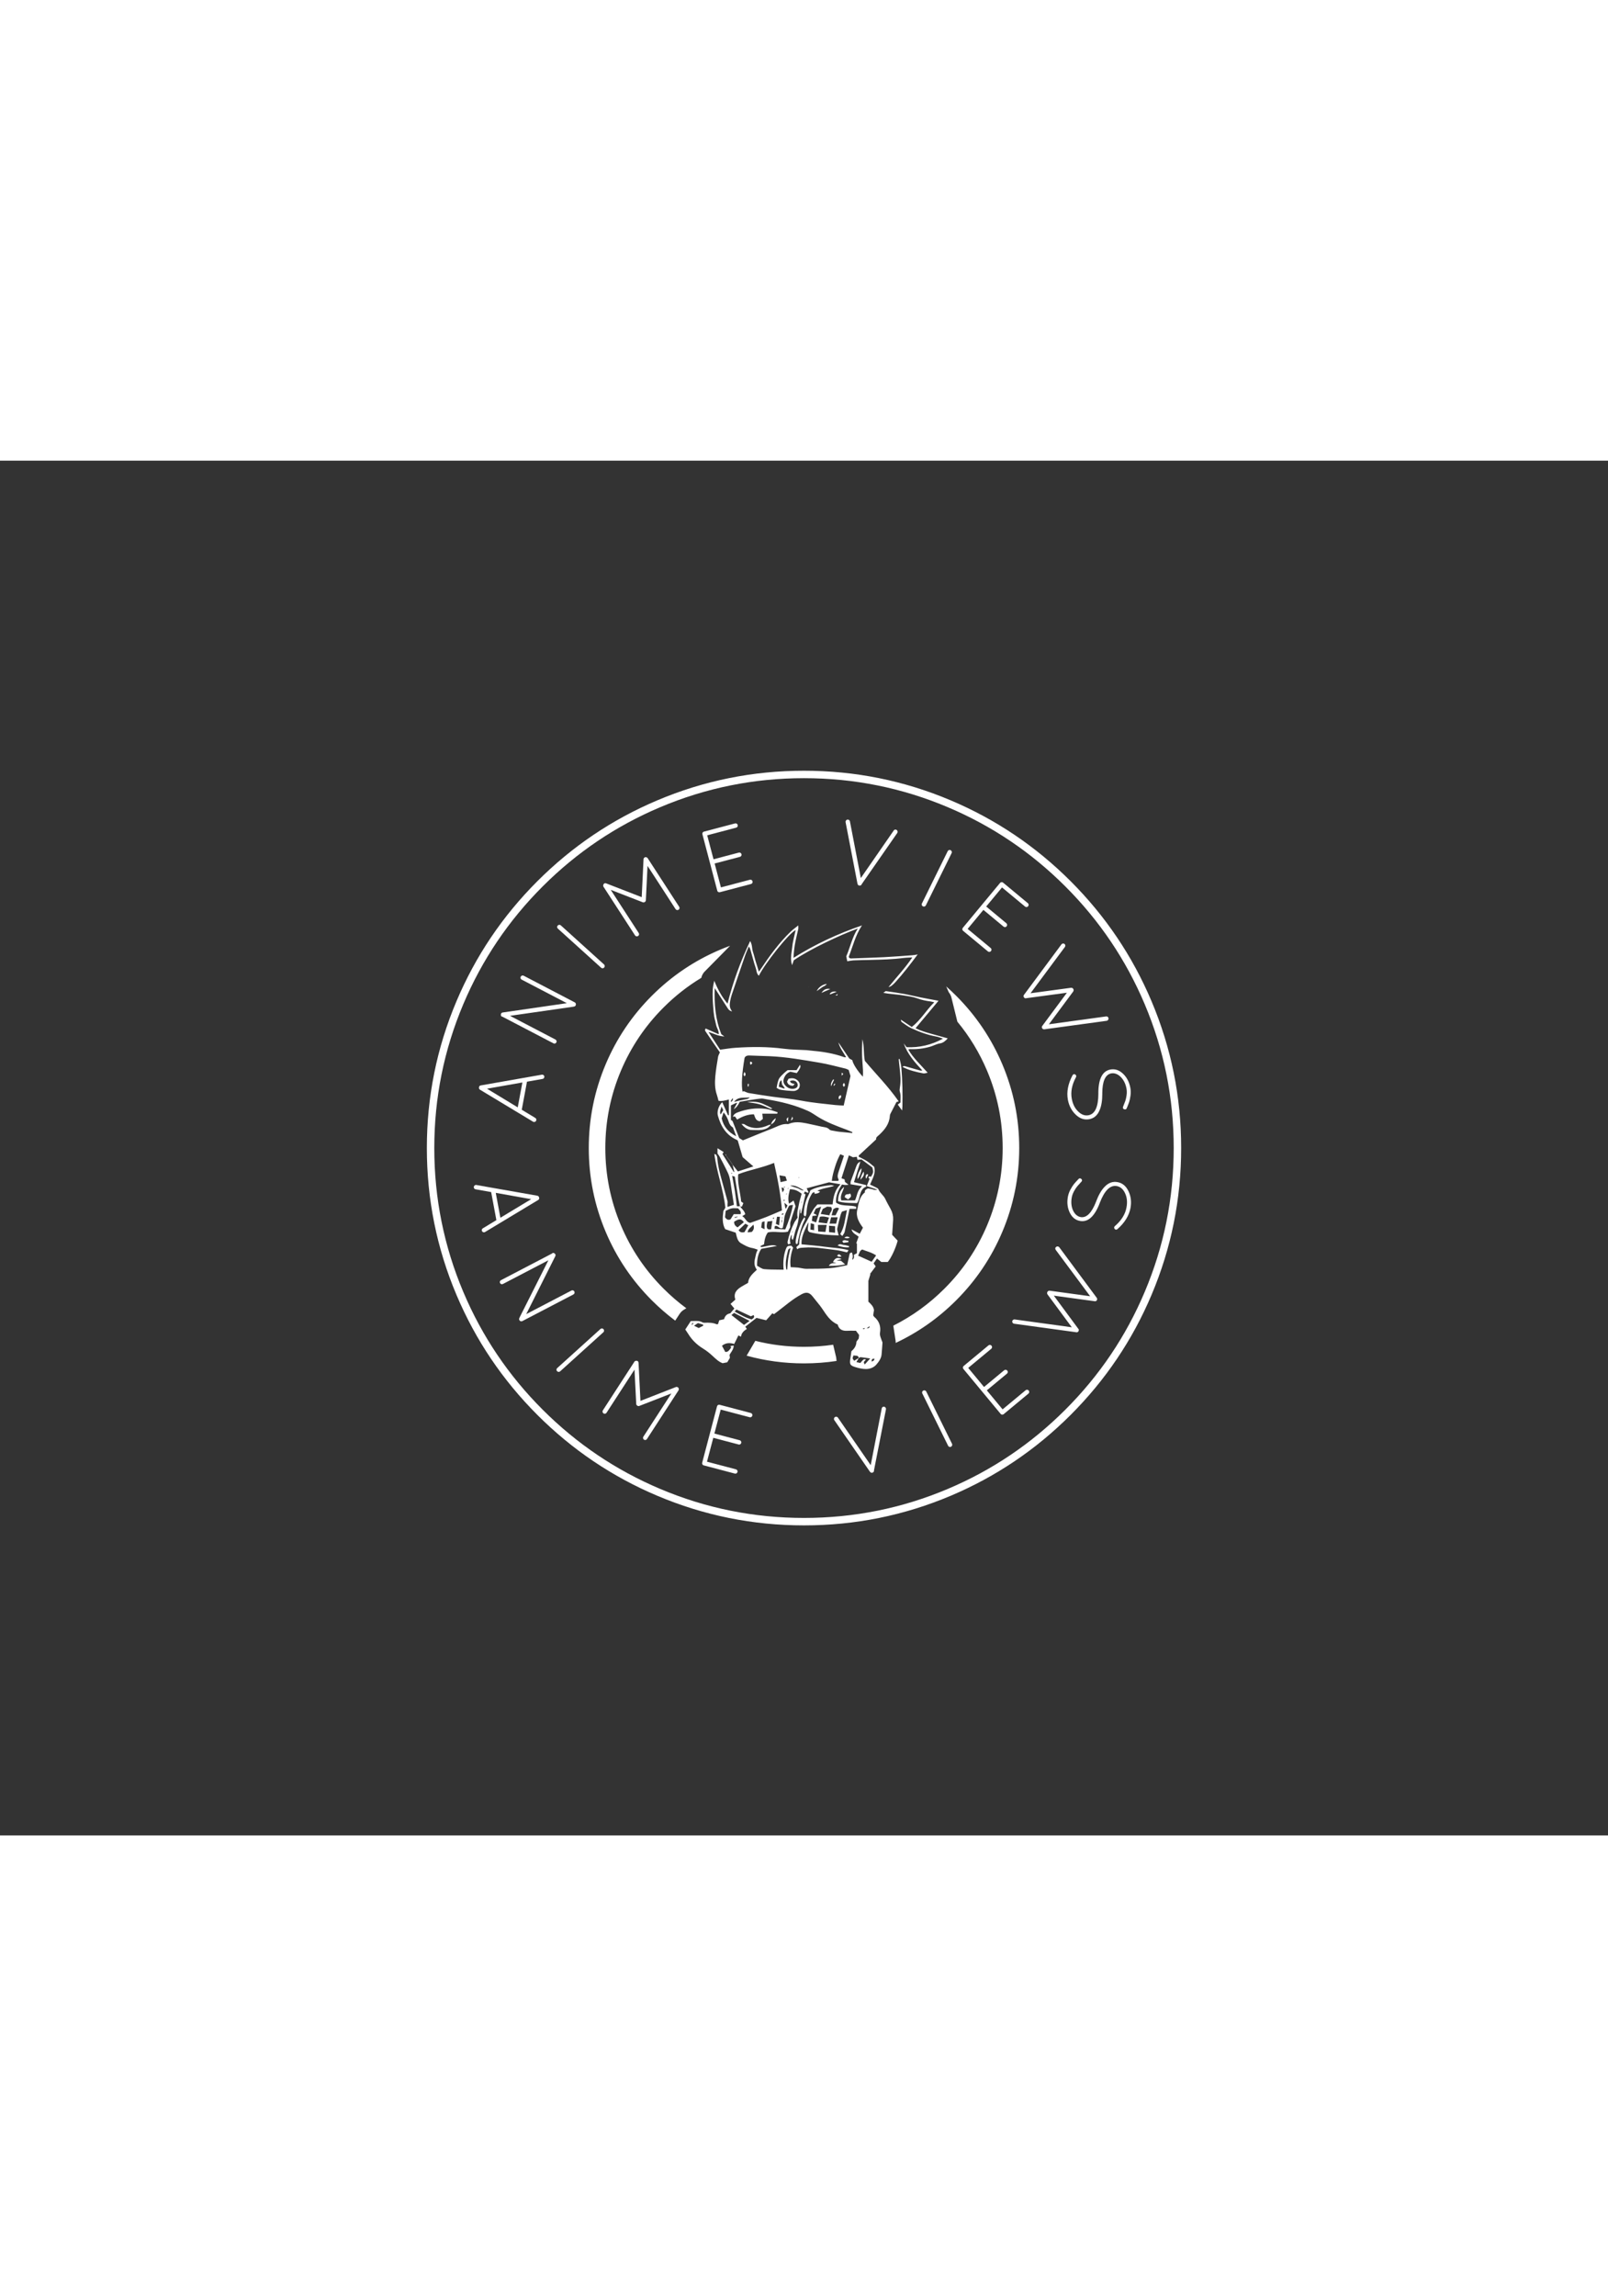 <svg xmlns:mydata="http://www.w3.org/2000/svg" mydata:contrastcolor="f5cdd9" mydata:template="InvertedHex1" mydata:presentation="2.5" mydata:layouttype="undefined" mydata:specialfontid="undefined" mydata:id1="034" mydata:id2="034" mydata:companyname="anime views" mydata:companytagline="" version="1.1" xmlns="http://www.w3.org/2000/svg" xmlns:xlink="http://www.w3.org/1999/xlink" viewBox="0 0 550 470" style="height: 785px;"><rect x="0" y="0" width="550" height="470" fill="#333333" stroke="none"/><g fill="#ffffff" fill-rule="none" stroke="none" stroke-width="1" stroke-linecap="butt" stroke-linejoin="miter" stroke-miterlimit="10" stroke-dasharray="" stroke-dashoffset="0" font-family="none" font-weight="none" font-size="none" text-anchor="none" style="mix-blend-mode: normal"><g data-paper-data="{&quot;isGlobalGroup&quot;:true,&quot;bounds&quot;:{&quot;x&quot;:145.99966824534854,&quot;y&quot;:106.00000000000001,&quot;width&quot;:258.00066350930297,&quot;height&quot;:258}}"><g data-paper-data="{&quot;fillRule&quot;:&quot;evenodd&quot;,&quot;fillRuleOriginal&quot;:&quot;evenodd&quot;,&quot;isIcon&quot;:true,&quot;iconStyle&quot;:&quot;standalone&quot;,&quot;selectedEffects&quot;:{&quot;container&quot;:&quot;enclosed_circle_outline3&quot;,&quot;transformation&quot;:&quot;&quot;,&quot;pattern&quot;:&quot;&quot;},&quot;bounds&quot;:{&quot;x&quot;:201.3844959258104,&quot;y&quot;:158.8912649330925,&quot;width&quot;:147.230368183791,&quot;height&quot;:151.65926923598334},&quot;widthRatioIconToContainer&quot;:0.6097942262598409,&quot;heightRatioIconToContainer&quot;:0.9999999999999998,&quot;relativeBoundsIconToContainer&quot;:{&quot;top&quot;:-1.2094344438469788e-16,&quot;left&quot;:0.02912743408138257},&quot;iconType&quot;:&quot;icon&quot;,&quot;rawIconId&quot;:&quot;ed6ef429-dae6-44b3-b364-7d6b415fff1d&quot;,&quot;isSvgStockIcon&quot;:true,&quot;combineTerms&quot;:&quot;anime&quot;,&quot;combineTermsExtended&quot;:{&quot;icon&quot;:[&quot;anime&quot;]},&quot;isDetailed&quot;:false,&quot;blockLetter&quot;:&quot;O&quot;,&quot;suitableAsStandaloneIcon&quot;:true}" fill-rule="evenodd" id="element-id-26260"><path d="M252.383,242.996c1.832,-0.593 3.53,-1.143 5.291,-1.717c-1.268,-1.102 -2.437,-2.114 -3.664,-3.181c-0.535,-1.819 -1.079,-3.683 -1.656,-5.644c-0.07,-0.051 -0.208,-0.195 -0.378,-0.269c-3.607,-1.611 -5.429,-4.619 -6.428,-8.248c-0.4,-1.451 0.301,-3.552 1.489,-4.606c0.679,1.515 1.342,3.001 2.005,4.487c0.086,-0.016 0.173,-0.032 0.263,-0.048v-5.368c-0.11,0.028 -0.22,0.057 -0.331,0.086c-1.057,0.277 -2.145,0.562 -3.212,0.356c-0.202,-0.74 -0.34,-1.397 -0.557,-2.024c-0.724,-2.079 -0.733,-4.228 -0.541,-6.361c0.202,-2.226 0.586,-4.436 0.948,-6.646c0.083,-0.516 0.4,-0.996 0.621,-1.521c-0.602,-0.871 -1.272,-1.835 -1.938,-2.806c-0.913,-1.336 -1.816,-2.678 -2.729,-4.013c-0.034,-0.049 -0.07,-0.098 -0.106,-0.148c-0.241,-0.329 -0.487,-0.664 -0.083,-1.191c1.438,0.634 2.883,1.272 4.471,1.973c0.039,-0.795 -0.233,-1.417 -0.493,-2.01c-0.164,-0.374 -0.323,-0.736 -0.395,-1.123c-0.183,-0.98 -0.503,-1.938 -0.669,-2.921c-0.173,-1.028 -0.253,-2.076 -0.336,-3.117c-0.086,-1.041 -0.154,-2.088 -0.186,-3.133c-0.029,-0.996 -0.054,-1.999 0.019,-2.992c0.074,-1.006 0.275,-1.999 0.519,-3.014c1.131,2.838 2.556,5.461 4.542,7.841c1.845,-7.393 4.395,-14.353 7.738,-21.406c0.798,1.332 0.557,2.562 0.926,3.626c0.372,1.073 0.618,2.191 0.945,3.283c0.336,1.131 0.701,2.255 1.111,3.571c0.285,-0.397 0.468,-0.641 0.637,-0.897c3.052,-4.551 6.265,-8.978 10.227,-12.799c0.733,-0.708 1.582,-1.294 2.614,-2.127c0,0.222 0.007,0.405 0.012,0.561c0.01,0.278 0.017,0.471 -0.022,0.653c-0.311,1.441 -0.689,2.867 -0.974,4.314c-0.346,1.758 -0.561,3.539 -0.657,5.56c7.482,-4.692 15.233,-8.273 23.417,-11.089c-2.207,3.309 -3.117,7.114 -4.516,10.701c0.112,0.477 0.429,0.602 0.858,0.586c3.76,-0.141 7.521,-0.24 11.278,-0.432c3.235,-0.163 6.464,-0.426 9.695,-0.66c0.496,-0.035 0.99,-0.154 1.746,-0.272c-2.546,3.402 -4.958,6.553 -7.636,9.497c-0.381,0.42 -0.798,0.817 -1.246,1.169c-0.314,0.247 -0.705,0.4 -1.111,0.519c2.687,-3.347 5.647,-6.441 8.158,-10.17c-1.159,0.074 -2.14,0.077 -3.101,0.202c-3.642,0.474 -7.306,0.557 -10.97,0.647c-1.947,0.048 -3.898,0.074 -5.845,0.157c-0.753,0.032 -1.496,0.192 -2.338,0.307c-0.09,-0.445 -0.195,-0.98 -0.34,-1.688c1.336,-3.043 2.005,-6.502 3.946,-9.507c-5.977,2.191 -16.406,7.066 -21.899,10.861c-0.144,0.42 -0.307,0.9 -0.57,1.669c-0.58,-1.722 -0.353,-3.281 -0.135,-4.783c0.066,-0.457 0.132,-0.908 0.174,-1.357c0.183,-1.963 0.766,-3.888 1.179,-5.865c-2.47,1.233 -10.698,11.685 -12.585,15.624c-0.458,-0.423 -0.676,-0.897 -0.788,-1.521c-0.17,-0.929 -0.541,-1.823 -0.804,-2.735c-0.407,-1.416 -0.794,-2.838 -1.188,-4.257c-0.135,-0.484 -0.253,-0.967 -0.663,-1.496c-0.423,1.031 -0.897,2.047 -1.262,3.101c-1.541,4.449 -3.052,8.911 -4.558,13.373c-0.243,0.721 -0.439,1.464 -0.561,2.213c-0.183,1.124 -0.311,2.265 0.673,3.523c-0.951,-0.234 -1.259,-0.685 -1.55,-1.14c-1.432,-2.216 -2.857,-4.439 -4.395,-6.829c-0.183,5.436 0.192,10.637 2.258,15.759c0.192,0.141 0.512,0.381 1.038,0.772c-2.095,-0.102 -3.664,-1.015 -5.423,-1.547c1.307,2.002 2.614,4.001 3.965,6.066c1.778,-0.227 3.501,-0.535 5.24,-0.65c5.519,-0.372 11.028,-0.4 16.54,0.324c2.578,0.34 5.202,0.327 7.806,0.48c0.426,0.026 0.849,0.102 1.275,0.138c3.949,0.333 7.847,0.913 11.595,2.271c0.104,0.037 0.224,0.029 0.374,0.019c0.081,-0.006 0.172,-0.012 0.273,-0.012c-0.99,-1.707 -2.165,-3.209 -2.652,-5.08c1.233,1.823 2.466,3.645 3.732,5.516c0.327,0.183 0.698,0.391 1.041,0.583c0.167,1.166 1.714,3.613 3.603,5.657c0.134,-1.575 0.012,-3.06 -0.108,-4.52c-0.055,-0.669 -0.11,-1.333 -0.139,-1.998c-0.093,-2.098 -0.019,-4.202 0.086,-6.313c0.682,2.37 0.343,4.859 0.833,7.386c3.789,4.529 8.075,8.802 11.576,13.863c-0.199,0.061 -0.468,0.141 -0.756,0.231c-0.692,1.342 -1.393,2.691 -2.082,4.049c-0.102,0.205 -0.167,0.452 -0.179,0.679c-0.16,2.787 -1.768,4.75 -3.69,6.537c-0.096,0.089 -0.199,0.173 -0.301,0.256c-0.409,0.334 -0.804,0.656 -0.686,1.243c-1.963,1.823 -3.866,3.587 -5.954,5.522c-0.001,0.009 -0.02,0.267 -0.029,0.394c1.047,0.561 2.04,1.003 2.931,1.592c0.903,0.596 1.707,1.342 2.38,1.88c0.463,1.892 -0.209,3.36 -0.893,4.854c-0.183,0.4 -0.366,0.801 -0.529,1.213c0.695,0.33 1.329,0.609 1.941,0.929c0.33,0.173 0.791,0.356 0.903,0.644c0.509,1.323 1.778,2.082 2.367,3.341c0.564,1.204 1.233,2.357 1.867,3.53c0.605,1.118 0.881,2.316 0.817,3.575c-0.086,1.704 -0.227,3.408 -0.346,5.147c0.596,0.628 1.272,1.342 1.903,2.008c-0.708,2.671 -2.236,5.929 -3.398,7.29h-2.191c-0.397,-0.314 -0.878,-0.692 -1.493,-1.179c-0.4,0.573 -0.762,1.095 -1.15,1.65c0.25,0.365 0.458,0.666 0.717,1.044c-0.653,0.865 -1.307,1.726 -1.96,2.591c0.048,0.019 0.099,0.038 0.147,0.058c-0.227,0.753 -0.458,1.505 -0.695,2.287v7.13c0.83,0.766 1.736,1.56 1.925,2.883c-0.086,0.554 -0.183,1.163 -0.279,1.774c0.112,0.173 0.186,0.372 0.324,0.487c1.726,1.438 2.357,3.286 2.005,5.464c-0.115,0.71 0.108,1.319 0.332,1.931c0.064,0.175 0.128,0.351 0.184,0.529c0.036,0.116 0.087,0.233 0.139,0.349c0.098,0.222 0.195,0.443 0.185,0.66c-0.058,1.284 -0.202,2.562 -0.288,3.844c-0.093,1.416 -0.916,2.518 -1.742,3.514c-0.868,1.047 -2.232,1.573 -3.565,1.582c-1.259,0.01 -2.559,-0.304 -3.776,-0.685c-1.698,-0.535 -1.874,-0.948 -1.65,-2.7c0.061,-0.468 0.147,-0.932 0.218,-1.397c0.061,-0.416 0.115,-0.836 0.179,-1.31c0.98,-0.83 1.704,-1.851 1.726,-3.264c0.243,-0.336 0.496,-0.679 0.782,-1.073c0.038,-0.368 0.086,-0.788 0.131,-1.208c-0.381,-0.512 -0.75,-1.003 -1.079,-1.445c-0.318,0 -0.631,-0.005 -0.94,-0.01c-0.666,-0.01 -1.312,-0.02 -1.956,0.019c-1.662,0.106 -2.912,-0.394 -3.36,-2.156c-2.553,-1.076 -3.876,-3.315 -5.32,-5.439c-0.211,-0.311 -0.426,-0.625 -0.66,-0.919c-0.858,-1.079 -1.746,-2.143 -2.591,-3.232c-1.086,-1.4 -2.165,-1.595 -3.706,-0.782c-3.056,1.614 -5.612,3.917 -8.344,5.974c-0.381,0.285 -0.759,0.573 -1.153,0.874c-0.218,-0.119 -0.416,-0.227 -0.561,-0.304c-0.695,0.782 -1.38,1.55 -2.127,2.389c-1.095,-0.272 -2.13,-0.528 -3.296,-0.817c-1.204,0.945 -2.505,1.963 -3.844,3.014c0.173,0.24 0.33,0.458 0.541,0.756c-0.983,0.634 -1.851,1.364 -2.011,2.665c-0.247,-0.125 -0.487,-0.243 -0.887,-0.445c-0.234,0.493 -0.464,0.983 -0.701,1.47c-0.227,0.464 -0.461,0.926 -0.727,1.454c-1.457,-0.429 -2.828,-0.471 -4.183,0.609c0.394,0.743 0.778,1.461 1.121,2.104c0.873,0.072 1.221,-0.4 1.562,-0.863c0.141,-0.191 0.281,-0.381 0.456,-0.53c-0.07,-0.189 -0.131,-0.352 -0.227,-0.612c0.375,-0.054 0.73,-0.109 1.095,-0.163c0.002,0.972 -0.471,1.687 -0.934,2.385c-0.171,0.259 -0.341,0.516 -0.485,0.782c0.042,0.356 0.08,0.682 0.122,1.051c-0.307,0.512 -0.621,1.038 -0.9,1.505c-0.586,0.119 -1.079,0.215 -1.579,0.314c-1.374,-0.487 -2.386,-1.515 -3.434,-2.482c-1.012,-0.935 -2.056,-1.784 -3.254,-2.514c-2.082,-1.268 -3.834,-2.956 -5.122,-5.074c-0.269,-0.442 -0.57,-0.858 -0.974,-1.461c0.605,-0.926 1.259,-1.922 1.88,-2.873c0.329,0.002 0.651,-0.011 0.966,-0.024c1.054,-0.042 2.033,-0.081 2.967,0.427c0.24,0.131 0.557,0.183 0.833,0.17c1.384,-0.058 2.751,-0.058 4.058,0.506c0.076,0.032 0.172,0.016 0.287,-0.003c0.059,-0.01 0.122,-0.02 0.19,-0.026c0.141,-0.42 0.285,-0.852 0.436,-1.313c0.577,-0.131 1.121,-0.256 1.65,-0.378c0.304,-1.111 0.935,-1.829 2.117,-2.005c0.445,-0.525 0.9,-1.063 1.397,-1.65c-0.442,-0.538 -0.855,-1.041 -1.304,-1.585c0.567,-0.503 1.073,-0.951 1.65,-1.464c-0.74,-2.165 0.426,-3.405 2.047,-4.398c0.727,-0.445 1.477,-0.852 2.309,-1.326c0.144,-1.938 1.585,-3.158 3.001,-4.487c-1.2,-1.507 -0.823,-3.08 -0.447,-4.651c0.062,-0.262 0.125,-0.523 0.181,-0.785c0.096,-0.452 0.333,-0.874 0.551,-1.422c-0.644,-0.202 -1.204,-0.448 -1.794,-0.545c-1.493,-0.247 -2.774,-0.99 -4.036,-1.733c-0.448,-0.263 -0.823,-0.788 -1.038,-1.275c-0.301,-0.682 -0.423,-1.445 -0.641,-2.249c-1.143,-0.381 -2.265,-0.756 -3.61,-1.208c-1.041,-1.819 -0.919,-3.949 -0.625,-6.217c0.189,-0.311 0.436,-0.711 0.682,-1.115c-0.65,-6.207 -2.966,-12.066 -3.767,-18.385c0.256,0.119 0.567,0.16 0.663,0.324c0.183,0.32 0.324,0.705 0.349,1.073c0.179,2.726 0.922,5.336 1.63,7.95c0.621,2.293 1.265,4.583 1.88,6.88c0.045,0.168 0.027,0.353 0.009,0.537c-0.009,0.093 -0.018,0.185 -0.019,0.276c-0.002,0.22 -0.002,0.439 -0.001,0.674c0,0.123 0.001,0.251 0.001,0.386c0.801,-0.266 1.425,-0.471 2.181,-0.721c-0.221,-1.416 -0.445,-2.857 -0.673,-4.298c-0.266,-1.688 -0.448,-3.398 -0.833,-5.061c-0.231,-0.999 -0.74,-1.947 -1.195,-2.883c-0.689,-1.413 -1.429,-2.799 -2.168,-4.186c-0.195,-0.368 -0.468,-0.698 -0.743,-1.102v-1.797c0.788,0.49 1.432,0.887 2.101,1.304c-0.122,0.199 -0.231,0.381 -0.404,0.669c1.281,2.034 2.585,4.106 3.888,6.175c0.058,-0.026 0.112,-0.051 0.17,-0.077c-0.198,-0.812 -0.398,-1.627 -0.596,-2.439l-0.041,-0.053l0.002,-0.005l-0.005,0.005c-0.192,-0.285 -0.388,-0.57 -0.58,-0.855c-0.192,-0.282 -0.381,-0.567 -0.573,-0.849l0.002,-0.002c-0.102,-0.092 -0.207,-0.188 -0.309,-0.283c0,0 0.035,-0.038 0.038,-0.042c0.102,0.096 0.208,0.192 0.311,0.288l-0.002,0.002c0.189,0.284 0.38,0.569 0.569,0.853c0.195,0.285 0.391,0.567 0.586,0.852l-0.015,0.013l0.018,0.075c0.592,0.754 1.187,1.509 1.8,2.289zM279.352,181.341c0.586,-1.336 2.079,-2.335 3.437,-2.45c-0.42,0.705 -1.179,0.794 -1.698,1.208c-0.561,0.439 -1.159,0.83 -1.739,1.243zM276.598,179.993c-0.018,0.003 -0.036,0.007 -0.053,0.01l-0.016,0.021l-0.002,0.002c-0.024,0.032 -0.041,0.055 -0.042,0.054c-0,-0 0.015,-0.022 0.057,-0.077c-0.052,0.01 -0.094,0.019 -0.094,0.019c0,0 0.026,-0.005 0.094,-0.02l-0.001,0.001l0.002,-0c0.009,-0.011 0.018,-0.024 0.027,-0.036c0.017,-0.013 0.035,-0.025 0.049,-0.036c0.017,-0.012 0.03,-0.022 0.035,-0.026c0.002,-0.002 0.002,-0.002 0.001,-0.001c-0.003,0.006 -0.031,0.047 -0.06,0.088zM280.966,181.95c0.833,-1.217 1.739,-1.608 3.02,-1.32c-1.019,0.445 -1.967,0.858 -3.02,1.32zM317.298,209.243c-0.261,0.047 -0.476,0.1 -0.659,0.145c-0.317,0.078 -0.54,0.133 -0.747,0.095c-2.46,-0.471 -4.904,-1.012 -7.216,-2.245c0.396,-0.384 0.749,-0.273 1.099,-0.162c0.047,0.015 0.094,0.03 0.14,0.043c1.598,0.464 3.2,0.919 4.801,1.368c0.215,0.061 0.445,0.058 0.759,-0.022c-2.594,-2.771 -5.083,-5.58 -6.368,-9.241c0.288,0.381 0.58,0.766 0.977,1.291c4.314,0.195 8.475,-0.737 12.469,-2.934c-0.782,-0.247 -1.547,-0.58 -2.348,-0.721c-2.979,-0.522 -5.772,-1.592 -8.498,-2.835c-1.153,-0.525 -2.178,-1.345 -3.232,-2.072c-0.221,-0.154 -0.314,-0.493 -0.333,-0.846c1.224,0.823 2.447,1.643 3.722,2.502c3.084,-2.402 4.913,-5.711 7.694,-8.45c-0.599,-0.131 -0.996,-0.256 -1.403,-0.304c-1.515,-0.179 -2.969,-0.516 -4.423,-1.038c-1.55,-0.557 -3.238,-0.769 -4.881,-1.025c-1.688,-0.263 -3.398,-0.394 -5.096,-0.596c-0.445,-0.051 -0.884,-0.141 -1.63,-0.259c0.528,-0.378 0.785,-0.561 0.836,-0.599c2.197,0.333 4.19,0.586 6.163,0.945c1.963,0.359 3.904,0.842 5.861,1.233c1.973,0.394 3.956,0.743 6.025,1.131c-2.652,3.168 -5.224,6.243 -7.851,9.378c1.659,0.846 3.51,1.393 5.375,1.909c1.823,0.506 3.642,1.009 5.644,1.566c-0.868,0.935 -1.566,1.553 -2.716,1.73c-1.105,0.17 -2.133,0.782 -3.222,1.095c-2.255,0.653 -4.561,0.955 -6.915,0.852c-0.113,-0.004 -0.227,0.021 -0.378,0.053c-0.084,0.018 -0.179,0.039 -0.291,0.059c1.726,2.982 4.215,5.205 6.643,7.953zM283.798,182.212c0.551,-0.561 1.182,-0.906 2.377,-0.641c-0.926,0.372 -1.573,0.634 -2.22,0.894c-0.051,-0.083 -0.106,-0.17 -0.157,-0.253zM285.903,182.842c-0.037,-0.005 -0.075,-0.01 -0.111,-0.014c0.213,-0.159 0.43,-0.32 0.732,-0.542c-0.05,0.634 -0.342,0.594 -0.621,0.556zM285.758,182.853c-0.028,0.003 -0.056,0.007 -0.081,0.01c-0.044,0.03 -0.078,0.054 -0.078,0.053c0,-0 0.021,-0.015 0.075,-0.053c-0.021,0.003 -0.041,0.005 -0.056,0.007c0.014,-0.002 0.033,-0.004 0.056,-0.008l-0.001,0.001l0.003,-0c0.017,-0.012 0.036,-0.025 0.055,-0.039c0.02,0.001 0.039,0.002 0.059,0.004l-0.034,0.025zM254.41,215.549c0.676,0.263 1.179,0.554 1.714,0.644c2.723,0.452 5.452,0.881 8.184,1.265c3.248,0.455 6.537,0.701 9.753,1.323c3.892,0.753 7.822,1.079 11.742,1.525c0.878,0.099 1.768,0.099 2.777,0.154c0.807,-3.507 1.592,-6.925 2.319,-10.086c-0.24,-0.817 -0.404,-1.377 -0.605,-2.072c-0.298,-0.125 -0.717,-0.378 -1.169,-0.484c-2.918,-0.692 -5.82,-1.496 -8.77,-1.992c-5.679,-0.955 -11.355,-1.983 -17.126,-2.229c-2.325,-0.099 -4.654,-0.176 -6.983,-0.243c-0.644,-0.019 -1.23,0.147 -1.563,0.785c-0.9,5.134 -1.172,9.503 -0.682,11.588c0.167,-0.074 0.317,-0.138 0.41,-0.176zM308.554,222.157c-0.605,-0.83 -1.012,-1.387 -1.473,-2.018c0.333,-0.259 0.573,-0.445 0.916,-0.711c-0.012,-0.342 0.002,-0.693 0.016,-1.052c0.033,-0.847 0.068,-1.734 -0.225,-2.625c-0.154,-0.468 -0.064,-1.047 0.022,-1.557c0.381,-2.198 0.141,-4.376 -0.099,-6.554c-0.041,-0.37 -0.081,-0.741 -0.119,-1.111c-0.067,-0.647 -0.131,-1.294 -0.199,-1.941c0.106,-0.016 0.215,-0.035 0.32,-0.051c0.202,0.98 0.506,1.954 0.589,2.944c0.378,4.455 0.455,8.92 0.356,13.389c-0.006,0.333 -0.051,0.66 -0.106,1.288zM256.931,205.466c0.115,0.131 0.227,0.259 0.391,0.445c-0.154,0.218 -0.282,0.4 -0.41,0.583c-0.109,-0.054 -0.221,-0.112 -0.33,-0.167v-0.82c0.115,-0.013 0.231,-0.029 0.349,-0.042zM270.329,208.9c-1.028,0.388 -1.637,1.025 -2.034,1.877c-0.58,1.243 -0.404,2.159 0.583,3.097c0.906,0.868 2.29,1.137 3.302,0.644c0.551,-0.269 0.798,-0.849 0.615,-1.435c-0.336,-1.073 -1.438,-1.483 -2.614,-0.974c0.34,0.669 0.34,0.669 1.63,1.006c-0.327,0.336 -0.541,0.557 -0.596,0.612c-1.227,-0.102 -1.787,-0.519 -2.011,-1.461c0.138,-0.266 0.307,-0.596 0.493,-0.955c1.259,-0.356 2.357,-0.231 3.289,0.746c0.593,0.621 0.701,1.358 0.452,2.12c-0.243,0.737 -0.868,1.108 -1.598,1.275c-0.637,0.147 -4.641,-0.234 -5.259,-0.5c-0.34,-0.147 -0.65,-0.352 -0.942,-0.512c0.125,-0.673 0.195,-1.262 0.352,-1.823c0.151,-0.535 0.298,-1.111 0.609,-1.553c0.436,-0.615 1.009,-1.14 1.557,-1.666c0.407,-0.394 0.868,-0.73 1.233,-1.031h3.065c0.349,-0.545 0.724,-1.127 1.182,-1.839c0.302,0.636 0.052,1.067 -0.176,1.459c-0.04,0.07 -0.08,0.138 -0.116,0.206c-0.234,0.448 -0.583,0.839 -0.823,1.179c-0.865,-0.192 -1.585,-0.346 -2.194,-0.474zM254.638,209.002c0.532,0.628 0.416,1.012 0.083,1.473c-0.557,-0.407 -0.381,-0.804 -0.103,-1.429zM287.895,209.255c0.297,0.162 0.457,0.249 0.478,0.362c0.025,0.13 -0.135,0.295 -0.478,0.651zM285.275,211.658c-0.346,0.743 -0.695,1.489 -1.041,2.232c-0.151,-0.964 0.275,-1.685 0.769,-2.377c0.093,0.048 0.183,0.096 0.272,0.144zM268.244,214.691c0.045,-0.086 0.09,-0.173 0.131,-0.259c-0.307,-0.407 -0.618,-0.814 -0.884,-1.166c-0.07,-0.512 -0.128,-0.945 -0.199,-1.464c-0.926,0.583 -0.682,1.445 -0.935,2.22c0.698,0.25 1.291,0.458 1.887,0.669zM288.667,212.686c0.352,0.605 0.512,0.977 -0.054,1.371c-0.404,-0.41 -0.42,-0.769 0.054,-1.371zM285.707,213.099c-0.128,0.211 -0.259,0.42 -0.388,0.631c-0.067,-0.032 -0.131,-0.061 -0.199,-0.093c0.096,-0.231 0.192,-0.464 0.285,-0.695c0.102,0.051 0.202,0.106 0.301,0.157zM256.153,213.096c-0.029,0.275 -0.058,0.554 -0.086,0.83h-0.301v-0.862c0.131,0.01 0.259,0.022 0.388,0.032zM287.597,216.917c0.268,0.694 -0.022,0.944 -0.35,1.225c-0.087,0.074 -0.176,0.151 -0.258,0.239c-0.288,-0.782 -0.16,-1.214 0.609,-1.464zM251.076,219.23l0,-0h-0zM252.857,218.775c0.647,-0.147 1.297,-0.285 1.951,-0.4c1.054,-0.189 1.054,-0.179 1.666,-0.698c-0.512,0.064 -1.027,0.072 -1.532,0.08c-1.476,0.023 -2.868,0.044 -3.865,1.473c0.593,-0.154 1.185,-0.317 1.781,-0.455zM249.942,218.941c0,0 0,0 0,-0v0zM250.099,219.181c0.026,0.013 0.096,-0.01 0.112,-0.035c0.045,-0.073 0.106,-0.139 0.169,-0.207c0.203,-0.219 0.431,-0.464 0.221,-1.042c-0.307,0.487 -0.503,0.791 -0.66,1.044c0.106,0.167 0.122,0.221 0.157,0.24zM291.524,229.863c0.003,-0.106 0.003,-0.211 0.006,-0.317c-0.653,-0.272 -1.297,-0.57 -1.96,-0.817c-3.389,-1.256 -6.774,-2.511 -9.865,-4.433c-1.089,-0.676 -2.14,-1.454 -3.299,-1.976c-4.542,-2.047 -9.346,-3.209 -14.25,-4.001c-0.164,-0.027 -0.328,-0.06 -0.494,-0.093c-0.449,-0.09 -0.901,-0.181 -1.339,-0.144c-1.352,0.115 -2.691,0.343 -4.033,0.551c-1.121,0.17 -2.236,0.375 -3.267,0.551c-0.49,1.108 -1.23,2.092 -2.05,2.518c0.375,-0.676 0.75,-1.348 1.124,-2.024c-0.048,-0.061 -0.093,-0.119 -0.141,-0.179c-0.65,0.304 -1.304,0.612 -1.954,0.916v4.977c0.218,0.157 0.506,0.253 0.58,0.439c0.785,1.938 1.537,3.888 2.265,5.746c0.493,0.307 0.887,0.554 1.262,0.791c3.392,-1.377 6.723,-2.777 10.089,-4.081c0.389,-0.15 0.773,-0.32 1.158,-0.49c1.307,-0.578 2.62,-1.159 4.137,-0.983c0.102,0.012 0.213,-0.035 0.318,-0.081c0.03,-0.013 0.06,-0.026 0.088,-0.037c1.944,-0.782 3.924,-0.541 5.894,-0.157c1.778,0.346 3.533,0.794 5.307,1.159c0.919,0.189 1.861,0.17 2.604,0.967c0.304,0.327 0.967,0.346 1.477,0.452c0.653,0.138 1.313,0.247 1.973,0.32c1.454,0.157 2.912,0.285 4.369,0.426zM255.547,219.3c0,0 0,0 0,0c-0,0 -0,0 -0,0zM261.377,220.065c0.913,0.458 1.887,0.794 2.806,1.457c-0.068,0.01 -0.138,0.029 -0.209,0.047c-0.154,0.041 -0.307,0.081 -0.425,0.033c-1.272,-0.516 -2.489,-1.204 -3.796,-1.576c-1.393,-0.397 -2.867,-0.506 -4.206,-0.727c1.931,-0.263 3.924,-0.195 5.829,0.766zM246.765,220.764c-0.029,0.312 -0.129,0.61 -0.229,0.908c-0.196,0.585 -0.391,1.165 -0.043,1.84c0.343,-0.564 0.618,-1.015 0.89,-1.467c-0.218,-0.458 -0.42,-0.871 -0.618,-1.281zM265.855,223.243h-5.115c0.058,0.538 0.122,1.118 0.192,1.787c-0.365,0.291 -0.721,0.58 -1.019,0.817c-1.477,-0.17 -1.605,-1.32 -2.044,-2.383c-2.04,-0.01 -3.908,0.705 -5.746,1.81c-0.285,-0.416 -0.506,-0.746 -0.73,-1.076c-0.208,0.029 -0.416,0.058 -0.73,0.099c0.333,-0.89 0.955,-1.23 1.624,-1.483c3.126,-1.182 6.371,-1.634 9.676,-1.201c1.364,0.179 2.675,0.753 4.01,1.147c-0.042,0.163 -0.08,0.324 -0.119,0.484zM246.842,224.851c0.66,2.956 2.437,4.824 4.981,6.115c-0.378,-0.999 -0.753,-1.999 -1.131,-3.001c-0.769,-0.442 -1.179,-1.108 -1.451,-1.96c-0.352,-1.099 -0.865,-2.149 -1.752,-3.2c-0.256,0.804 -0.452,1.425 -0.647,2.047zM270.499,225.594c0.192,-0.532 0.298,-0.826 0.48,-1.329c0.423,0.727 0.154,0.961 -0.48,1.329zM269.497,225.969c-0.685,-0.567 -0.541,-1.067 0.135,-1.509zM265.345,224.758v0v-0zM263.758,226.892v0v-0v0zM263.758,226.892c-0.004,0.02 -0.007,0.04 -0.01,0.061l0.003,0.003c-0.024,0.005 -0.048,0.01 -0.073,0.014c0.011,-0.018 0.021,-0.035 0.031,-0.053c0.016,-0.008 0.033,-0.016 0.049,-0.025zM263.677,226.97c-0,0 -0,0 -0,0l0,-0c0,0 0,0 0,0zM263.677,226.97c-0.709,1.175 -1.896,1.625 -3.133,1.808c-0.739,0.111 -1.497,0.088 -2.256,0.066h-0.001c-0.34,-0.01 -0.679,-0.02 -1.017,-0.018c-1.502,0.01 -2.572,-0.75 -3.645,-2.056c0.17,0.008 0.316,0.003 0.442,-0.001c0.221,-0.007 0.378,-0.013 0.484,0.059c2.739,1.839 5.538,1.582 8.389,0.304c0.225,-0.102 0.489,-0.117 0.737,-0.162zM287.408,237.099c-0.75,1.384 -1.332,2.812 -1.8,4.34c-0.48,1.576 -0.922,3.104 -1.102,4.785h2.229c0.018,-0.083 0.043,-0.158 0.064,-0.225c0.04,-0.122 0.07,-0.216 0.035,-0.271c-0.558,-0.916 -0.267,-1.809 0.02,-2.687c0.019,-0.059 0.038,-0.118 0.057,-0.176c0.564,-1.746 1.166,-3.478 1.755,-5.227c-0.356,-0.154 -0.817,-0.352 -1.259,-0.538zM248.219,237.141c0.079,0.179 0.158,0.357 0.237,0.534c-0.134,-0.14 -0.267,-0.28 -0.401,-0.419zM248.456,237.675c0,0 0,0 0,0c-0,-0 -0,-0 -0,-0zM248.456,237.675c0.033,0.035 0.066,0.069 0.099,0.103l-0.002,0.002c0.188,0.282 0.374,0.566 0.559,0.847c0,0 -0.035,0.038 -0.038,0.038c-0.186,-0.285 -0.375,-0.567 -0.561,-0.852l0.006,-0.006l-0.003,0.003c-0.02,-0.045 -0.04,-0.09 -0.061,-0.135zM273.484,256.477c-0.237,2.015 -0.381,4.036 -1.14,5.964c-0.397,1.012 -0.596,2.104 -0.894,3.155c-0.074,0.256 -0.189,0.5 -0.304,0.804c-0.455,-0.32 -0.411,-0.706 -0.368,-1.077c0.029,-0.245 0.056,-0.484 -0.061,-0.694c-0.487,0.951 -0.663,1.941 -0.33,3.062c-0.311,0.09 -0.545,0.157 -0.794,0.231c-0.096,-0.218 -0.183,-0.34 -0.199,-0.471c-0.022,-0.186 -0.022,-0.384 0.016,-0.567c0.502,-2.258 1.268,-4.422 2.315,-6.489c-0.004,-0.006 -0.008,-0.013 -0.012,-0.02c0.41,-0.596 0.817,-1.188 1.108,-1.611c-0.277,-1.211 -0.048,-2.242 0.172,-3.233c0.07,-0.314 0.139,-0.624 0.19,-0.934c0.224,-1.345 0.669,-2.655 1.019,-3.981c-1.486,-1.15 -2.405,-1.502 -4.013,-1.531c-0.03,0.128 -0.061,0.257 -0.092,0.385c-0.355,1.479 -0.71,2.963 -0.2,4.554c0.516,-0.365 0.964,-0.682 1.537,-1.089c0.256,0.733 0.468,1.345 0.676,1.941c-0.596,1.813 -1.208,3.565 -1.736,5.343c-0.1,0.331 -0.095,0.692 -0.091,1.121c0.003,0.22 0.005,0.457 -0.005,0.717c-0.186,0.362 -0.484,0.942 -0.791,1.534c-1.138,0.266 -2.267,0.198 -3.403,0.129c-1.134,-0.069 -2.275,-0.138 -3.442,0.124c-0.842,1.124 -1.169,2.591 -1.304,4.058c-0.461,0.224 -0.836,0.407 -1.214,0.589c0.032,0.115 0.061,0.231 0.093,0.343c0.663,-0.014 1.319,-0.159 1.976,-0.305c1.163,-0.258 2.328,-0.515 3.54,-0.045c-1.746,0.314 -3.488,0.631 -5.327,0.961c-1.143,1.656 -1.489,3.626 -1.451,5.797c0.817,0.407 1.585,1.076 2.409,1.15c1.577,0.144 3.165,0.158 4.755,0.171c0.636,0.005 1.272,0.011 1.908,0.024c-0.253,-2.569 0.016,-5.026 0.766,-7.031c0.378,-1.009 0.583,-1.143 1.874,-1.179c0.189,0.211 0.41,0.452 0.609,0.673c-0.788,2.21 -1.169,4.411 -0.823,6.681c0.942,0.048 1.749,0.054 2.55,0.144c0.368,0.042 0.735,0.114 1.101,0.186c0.564,0.111 1.127,0.222 1.692,0.22c2.713,-0.003 5.432,-0.006 8.132,-0.218c1.925,-0.154 3.824,-0.644 5.829,-1.003c0.263,-1.201 0.538,-2.399 0.785,-3.607c0.083,-0.413 0.195,-0.74 0.9,-0.692c0.08,0.378 0.234,0.801 0.243,1.227c0.004,0.288 -0.063,0.579 -0.131,0.87c-0.026,0.111 -0.052,0.222 -0.073,0.333c0.724,-0.346 0.66,-1.008 0.569,-1.664c0.356,-0.202 0.676,-0.378 1.054,-0.593v-3.334c-0.083,-0.01 -0.163,-0.019 -0.247,-0.026c0.269,-0.746 0.541,-1.493 0.82,-2.261c-0.785,-0.753 -2.034,-1.028 -2.428,-2.521c1.099,0.589 1.957,1.047 2.822,1.509c0.368,-0.701 0.698,-1.323 1.095,-2.076c-1.323,-1.755 -2.489,-3.699 -1.957,-6.076c0.477,-2.143 0.666,-4.455 2.633,-5.999c-0.192,-0.679 0.304,-0.967 0.974,-1.332c0.426,0.07 0.999,0.106 1.531,0.272c0.054,0.017 0.105,0.033 0.153,0.048c0.664,0.209 0.717,0.225 1.628,0.096c-1.368,-0.461 -2.502,-0.839 -3.68,-1.236c0.379,-0.95 0.689,-1.722 0.995,-2.493c-0.294,-0.167 -0.557,-0.344 -0.204,-0.799c0.215,0.022 0.471,0.048 0.717,0.077c0.423,-0.785 0.631,-1.169 0.677,-1.571c0.044,-0.387 -0.06,-0.79 -0.264,-1.58c-1.166,-0.868 -2.454,-1.829 -3.658,-2.729c-0.577,0.045 -0.983,0.077 -1.432,0.112c-0.083,-0.394 -0.151,-0.701 -0.218,-1.025c-0.506,0.061 -0.967,0.115 -1.316,0.157c-0.548,-0.256 -0.983,-0.464 -1.397,-0.66c-0.881,2.732 -1.707,5.282 -2.534,7.841c0.445,0.16 0.746,0.269 1.057,0.381c0.061,0.359 0.112,0.673 0.147,0.874c0.372,0.295 0.65,0.516 1.23,0.974c-0.225,0.016 -0.406,0.034 -0.559,0.048c-0.271,0.026 -0.45,0.043 -0.626,0.029c-0.365,-0.029 -0.724,-0.119 -1.073,-0.179c-1.3,1.925 -2.168,3.879 -2.044,6.175c1.218,0.886 2.621,0.958 4.041,1.031c0.963,0.049 1.933,0.1 2.858,0.404v0.721h-2.271c-0.564,2.697 -1.086,5.307 -1.672,7.899c-0.102,0.455 -0.477,0.849 -0.785,1.374c-0.349,-0.295 -0.541,-0.458 -0.74,-0.625c1.544,-2.543 1.675,-5.371 2.313,-8.219c-0.663,0.199 -1.188,0.359 -1.701,0.512c-0.179,0.413 -0.381,0.746 -0.474,1.108c-0.407,1.557 -0.81,3.113 -1.143,4.686c-0.06,0.286 0.025,0.606 0.107,0.92c0.029,0.108 0.057,0.215 0.079,0.32c0.061,0.304 0.163,0.599 0.304,1.105c-3.357,-0.119 -6.537,-0.247 -9.949,-1.115c-0.733,-0.412 -0.634,-1.111 -0.516,-1.931c0.065,-0.456 0.135,-0.949 0.071,-1.451c-0.204,0.472 -0.414,0.932 -0.621,1.385c-0.941,2.057 -1.813,3.963 -1.694,6.155c2.812,0.285 5.471,0.48 8.104,0.846c2.598,0.362 5.256,0.41 8.004,1.175c-0.314,0.413 -0.487,0.637 -0.561,0.733c-1.227,-0.272 -2.274,-0.567 -3.341,-0.73c-1.646,-0.253 -3.309,-0.388 -4.958,-0.621c-2.223,-0.317 -4.439,-0.458 -6.691,-0.253c-0.695,0.064 -1.374,0 -2.021,0.545c-0.135,-0.32 -0.218,-0.519 -0.314,-0.746c0.352,-0.324 0.663,-0.609 0.974,-0.89c0.022,-2.396 0.701,-4.6 1.855,-6.669c0.98,-1.758 1.941,-3.533 2.972,-5.263c0.375,-0.631 0.922,-1.159 1.413,-1.762h5.202c0.253,-2.534 0.711,-4.955 2.687,-6.886c-1.361,-0.237 -2.508,-0.436 -3.898,-0.679c-2.341,0.625 -4.929,1.316 -7.674,2.047c0.218,0.442 0.42,0.833 0.602,1.236c0.016,0.035 -0.014,0.09 -0.058,0.17c-0.025,0.046 -0.055,0.1 -0.083,0.163c-0.352,-0.147 -0.705,-0.295 -1.079,-0.452c-0.138,0.307 -0.231,0.522 -0.327,0.74c0.237,0.067 0.432,0.122 0.57,0.16c-0.516,2.236 -1.012,4.385 -1.505,6.534c-0.102,-0.01 -0.205,-0.019 -0.304,-0.032v-1.61c-0.091,0.269 -0.206,0.533 -0.237,0.809zM288.183,249.837c-0.4,0.935 -0.803,1.877 -0.413,3.069h4.673c0.73,-1.477 0.708,-3.494 2.441,-4.862c-1.419,-0.24 -2.655,-0.452 -3.975,-0.676c0.011,-0.133 0.013,-0.259 0.015,-0.379c0.005,-0.24 0.009,-0.454 0.078,-0.646c0.612,-1.694 1.288,-3.366 1.874,-5.07c0.243,-0.711 0.567,-1.278 1.393,-1.608c-0.743,2.393 -1.461,4.705 -2.175,7.005c1.348,0.314 2.675,0.618 3.994,0.945c0.102,0.026 0.163,0.218 0.237,0.327c-0.042,0.106 -0.054,0.247 -0.115,0.269c-1.252,0.487 -1.694,1.56 -2.044,2.732c-0.279,0.942 -0.404,1.951 -1.015,2.883c-0.44,-0.017 -0.881,-0.025 -1.321,-0.034c-1.726,-0.033 -3.452,-0.066 -5.188,-0.61c0.019,-2.034 0.577,-3.677 2.063,-4.907c-0.087,0.545 -0.304,1.053 -0.522,1.563zM253.722,255.686c0.512,0.561 1.006,1.124 1.192,1.935c-0.324,0.211 -0.621,0.404 -1.035,0.673c1.137,0.577 1.31,2.04 2.713,2.29c1.758,-0.637 3.6,-1.262 5.407,-1.973c1.803,-0.708 3.575,-1.505 5.452,-2.3c-0.426,-5.548 -1.473,-10.845 -2.691,-16.236c-4.151,1.71 -8.427,2.373 -12.264,3.882c-0.189,2.092 0.165,4.058 0.512,5.989c0.201,1.117 0.4,2.222 0.49,3.332c0.301,0.215 0.519,0.372 0.766,0.548c-0.179,0.426 -0.336,0.801 -0.5,1.188c-0.23,-0.028 -0.401,-0.044 -0.563,-0.06c0.168,0.248 0.321,0.511 0.521,0.732zM249.252,241.828c-0.014,0.036 -0.022,0.056 -0.014,0.066c0.034,0.045 0.074,0.086 0.115,0.126l-0.067,-0.286c-0.012,0.039 -0.024,0.07 -0.034,0.094zM293.32,245.629c-0.154,-1.166 0.432,-2.803 1.326,-3.709c0.144,0.83 -0.583,2.867 -1.326,3.709zM294.32,245.824c0.038,-0.996 0.506,-1.8 1.044,-2.783c0.327,0.996 0.106,1.557 -1.044,2.783zM250.301,243.848c0.058,-0.038 0.112,-0.08 0.17,-0.119c-0.143,-0.125 -0.288,-0.251 -0.431,-0.377c0.087,0.165 0.175,0.331 0.262,0.495zM296.962,244.104c-0.224,0.461 -0.452,0.926 -0.676,1.387c-0.394,-0.733 -0.208,-1.233 0.307,-1.611c0.122,0.077 0.243,0.151 0.368,0.224zM266.604,244.328h0v-0zM266.995,246.654c0.81,-0.192 1.47,-0.349 2.152,-0.512c-0.183,-0.545 -0.33,-0.983 -0.493,-1.47c-0.634,-0.102 -1.236,-0.205 -2.05,-0.343c0.138,0.82 0.256,1.518 0.391,2.325zM251.339,244.761c-0.256,-0.07 -0.455,-0.125 -0.913,-0.25c0.343,1.887 0.679,3.549 0.938,5.221c0.263,1.701 0.452,3.414 0.679,5.17h1.073c-0.209,-0.952 -0.454,-1.902 -0.615,-2.86c-0.407,-2.425 -0.778,-4.853 -1.163,-7.28zM270.028,244.838l0.006,-0.054l-0.093,0.016zM273.43,245.145v-0.086h-0.378v0.086zM277.462,251.032c-0.817,1.374 -1.214,2.889 -1.445,4.449c-0.106,0.705 -0.138,1.422 -0.234,2.13c-0.035,0.253 -0.163,0.493 -0.247,0.733c-0.663,-0.102 -0.64,-0.51 -0.618,-0.887c0.002,-0.038 0.004,-0.076 0.006,-0.113c0.083,-2.22 0.596,-4.327 1.624,-6.307c0.227,-0.439 0.375,-0.922 0.634,-1.579c1.941,-1.118 4.298,-1.435 6.649,-1.752c0.48,-0.064 0.983,0.019 1.496,0.211c-1.864,0.65 -3.86,0.746 -5.737,1.672c0.336,0.106 0.567,0.179 0.906,0.288c-0.48,0.676 -1.137,0.628 -1.832,0.788c-0.042,-0.235 -0.072,-0.404 -0.1,-0.568c-0.565,-0.022 -0.786,0.371 -1.009,0.766c-0.031,0.056 -0.063,0.112 -0.095,0.167zM270.24,247.871c0.791,0.263 1.576,0.557 2.38,0.778c0.291,0.08 0.559,0.23 0.826,0.381c0.462,0.26 0.923,0.519 1.506,0.414c-0.289,-0.151 -0.572,-0.315 -0.856,-0.479c-1.174,-0.679 -2.347,-1.356 -3.855,-1.094zM268.247,248.159c-0.064,0.143 -0.131,0.285 -0.198,0.429c0.141,-0.079 0.282,-0.159 0.422,-0.237c-0.074,-0.064 -0.151,-0.128 -0.224,-0.192zM267.639,250.151c0.025,-0.035 0.05,-0.069 0.075,-0.103c0.33,-0.453 0.635,-0.872 0.279,-1.382c-0.196,-0.056 -0.395,-0.112 -0.684,-0.193c0.125,0.634 0.227,1.156 0.33,1.678zM269.448,249.103c0.071,-0.127 0.144,-0.255 0.215,-0.381c-0.054,-0.019 -0.112,-0.042 -0.167,-0.061c-0.015,0.148 -0.033,0.294 -0.049,0.441zM278.668,250.044l0.006,-0.001c0.085,-0.065 0.055,-0.044 -0.006,0.001zM269.051,250.901c0.024,-0.206 0.047,-0.411 0.071,-0.617c-0.077,0.188 -0.153,0.376 -0.231,0.562c0.054,0.019 0.106,0.035 0.16,0.054zM290.092,252.563c-0.413,-0.269 -0.817,-0.528 -1.143,-0.74c0.04,-0.966 0.565,-1.009 1.077,-1.051c0.305,-0.025 0.605,-0.05 0.797,-0.268c0.188,0.486 0.291,0.753 0.242,0.99c-0.059,0.289 -0.343,0.531 -0.973,1.07zM274.487,252.339l-0.077,-0.006l0.029,0.122zM268.071,253.197c0.234,-0.221 0.344,-0.324 0.328,-0.4c-0.014,-0.067 -0.123,-0.113 -0.328,-0.199zM274.102,253.306c-0.018,0.22 -0.032,0.446 -0.045,0.671c0.061,-0.217 0.122,-0.434 0.183,-0.649c-0.045,-0.006 -0.093,-0.016 -0.138,-0.022zM268.638,255.612c0.077,0 0.157,0.003 0.234,0.003c0.131,-0.275 0.263,-0.551 0.474,-0.993c-0.279,-0.247 -0.557,-0.493 -1.07,-0.948c0.163,0.871 0.263,1.406 0.362,1.938zM271.236,254.447c0,0 0,0 0,0v0zM269.686,255.132c-0.609,1.332 -1.336,2.617 -1.461,4.138c-0.086,1.047 -0.333,2.082 -0.487,3.004c-0.633,0.356 -1.037,0.046 -1.435,-0.258c-0.379,-0.29 -0.752,-0.575 -1.31,-0.274c-0.016,0.199 -0.038,0.496 -0.07,0.871c1.265,0.07 2.425,0.135 3.677,0.205c1.134,-2.681 2.034,-5.381 2.636,-8.373c-1.143,0.109 -1.284,0.109 -1.55,0.685zM283.734,258.008h-0v0zM284.127,256.938c0.316,-0.528 0.631,-1.054 0.129,-1.797c-0.496,-0.045 -0.964,-0.086 -1.342,-0.119c-0.535,0.285 -0.983,0.525 -1.509,0.804c-0.202,0.487 -0.429,1.035 -0.705,1.704c1.009,0.16 1.883,0.295 3.033,0.477c-0.011,-0.395 0.191,-0.733 0.393,-1.07zM280.854,255.033c-0.833,0.314 -1.352,0.509 -1.842,0.695c-0.25,0.573 -0.471,1.089 -0.717,1.656c0.259,0.093 0.445,0.135 0.605,0.224c0.138,0.074 0.247,0.202 0.519,0.429c-0.612,0.08 -1.022,0.131 -1.537,0.199c-0.061,0.532 -0.119,1.031 -0.189,1.646c0.525,0.195 0.98,0.365 1.451,0.538c0.561,-1.781 1.079,-3.402 1.71,-5.387zM286.982,255.628c-0.701,-0.463 -1.223,-0.159 -1.731,0.136c-0.072,0.042 -0.144,0.084 -0.216,0.123c-0.205,0.708 -0.391,1.355 -0.609,2.108h1.361c0.423,-0.836 0.801,-1.582 1.195,-2.367zM248.206,256.458c-0.093,0.929 -0.16,1.576 -0.221,2.207c0.471,0.644 0.964,1.102 1.871,0.714c0.343,-0.545 0.717,-1.134 1.124,-1.781h2.338c0.229,-0.807 -0.176,-1.24 -0.566,-1.655c-0.106,-0.113 -0.212,-0.226 -0.302,-0.344c-0.238,0 -0.474,-0.011 -0.707,-0.021c-0.522,-0.024 -1.03,-0.046 -1.513,0.053c-0.711,0.147 -1.371,0.551 -2.024,0.826zM267.983,257.267c-0.22,0.108 -0.445,0.216 -0.819,0.398c0.653,0.196 0.901,0.108 0.819,-0.398zM283.555,258.767v0v0zM283.286,258.704c-1.036,-0.247 -1.908,-0.456 -2.867,-0.199c-0.151,0.618 -0.288,1.192 -0.458,1.893c1.06,0.138 1.935,0.25 2.88,0.372c0.25,-0.708 0.455,-1.278 0.714,-2.002c-0.091,-0.021 -0.18,-0.043 -0.269,-0.064zM251.217,258.652c0.019,0.07 0.038,0.144 0.061,0.215l0.99,-0.307c-0.016,-0.054 -0.032,-0.112 -0.048,-0.167c-0.336,0.086 -0.669,0.173 -1.003,0.259zM253.062,258.495l0.086,0.045l0.016,-0.051zM265.771,258.492c-0.141,0.868 -0.266,1.637 -0.394,2.431c0.448,0.199 0.762,0.336 1.108,0.487c0.093,-1.019 0.179,-1.928 0.269,-2.918zM284.266,258.668c-0.176,0.717 -0.34,1.377 -0.535,2.175h2.277c0.173,-0.75 0.336,-1.464 0.503,-2.175zM272.783,267.768c-0.195,0.013 -0.333,0.022 -0.448,0.029c-0.804,-0.708 1.31,-7.614 2.806,-9.125c0.395,0.341 0.225,0.671 0.058,0.994c-0.02,0.038 -0.039,0.076 -0.058,0.114c-1.019,2.053 -1.595,4.247 -2.079,6.47c-0.112,0.5 -0.186,1.009 -0.279,1.518zM267.475,258.678v0.49c0.066,-0.148 0.132,-0.294 0.199,-0.442c-0.067,-0.016 -0.135,-0.032 -0.199,-0.048zM264.791,258.905l-0.163,-0.173c-0.109,0.096 -0.215,0.192 -0.324,0.288c0.077,0.08 0.157,0.163 0.234,0.243c0.083,-0.119 0.17,-0.24 0.253,-0.359zM267.434,260.619v-1.232c-0.111,0.252 -0.168,0.394 -0.175,0.539c-0.008,0.169 0.052,0.341 0.175,0.692zM251.089,260.212c-0.006,0.919 0.429,1.464 1.192,1.909c0.73,-0.605 1.441,-1.198 2.149,-1.784c-0.903,-1.224 -1.669,-1.246 -3.341,-0.125zM262.527,260.125c-0.593,2.232 -0.224,2.902 1.217,2.63c0.144,-0.929 0.285,-1.842 0.436,-2.831c-0.567,0.067 -1.099,0.135 -1.653,0.202zM260.365,262.182c0.388,0.199 0.778,0.397 1.134,0.58v-2.719c-0.275,0.083 -0.573,0.17 -0.871,0.256c-0.093,0.66 -0.176,1.259 -0.263,1.883zM277.299,260.708c-0.042,0.814 -0.074,1.454 -0.109,2.156c0.442,0.077 0.794,0.138 1.265,0.218v-2.06c-0.291,-0.077 -0.599,-0.16 -1.156,-0.314zM252.62,263.063c0.58,0.928 1.3,0.807 1.998,0.689l0.023,-0.004c0.448,-0.81 0.855,-1.544 1.3,-2.351c-0.311,-0.163 -0.625,-0.327 -1.019,-0.532c-0.766,0.733 -1.502,1.435 -2.303,2.197zM257.668,261.141c-0.573,0.878 -1.758,1.272 -1.954,2.668c0.561,-0.051 1.044,-0.093 1.409,-0.125c0.785,-0.762 0.897,-1.553 0.545,-2.543zM279.753,261.275c0.038,0.865 0.067,1.509 0.099,2.242c0.881,0.058 1.653,0.109 2.482,0.167c0.141,-0.817 0.266,-1.531 0.42,-2.405c-1.07,-0.003 -1.938,-0.003 -3.001,-0.003zM283.561,263.729c0.721,0.08 1.352,0.151 2.069,0.231v-2.245c-0.685,-0.054 -1.313,-0.106 -2.069,-0.167zM270.89,263.799c0.051,0.019 0.099,0.038 0.151,0.058c0.024,-0.167 0.05,-0.335 0.075,-0.502c-0.075,0.148 -0.151,0.296 -0.225,0.444zM288.804,265.728c0.69,-0.717 1.208,-0.471 1.79,-0.194c0.039,0.019 0.079,0.037 0.119,0.056c-0.348,0.153 -0.544,0.239 -0.748,0.269c-0.261,0.039 -0.536,-0.013 -1.161,-0.132zM290.217,267.166c-0.554,0.077 -1.108,0.157 -1.73,0.243c-0.128,-0.183 -0.25,-0.352 -0.394,-0.557c0.505,-0.469 0.965,-0.357 1.412,-0.249c0.228,0.055 0.452,0.11 0.677,0.086c0.01,0.16 0.022,0.32 0.035,0.477zM290.39,268.921c-1.291,0.131 -2.524,-0.099 -3.895,-0.605c0.561,-0.607 1.07,-0.453 1.54,-0.31c0.179,0.054 0.353,0.107 0.522,0.115c0.625,0.032 1.243,0.266 1.861,0.413c-0.006,0.128 -0.019,0.256 -0.029,0.388zM268.974,276.541c0.099,-0.003 0.199,-0.006 0.301,-0.013c0.106,-1.256 0.151,-2.521 0.336,-3.767c0.179,-1.204 0.506,-2.386 0.769,-3.578c-0.429,0.183 -0.743,0.439 -0.823,0.753l-0.013,0.053c-0.54,2.157 -1.081,4.319 -0.57,6.552zM293.497,271.778c1.646,0.74 3.126,1.409 4.641,2.092c0.535,-0.759 0.99,-1.403 1.525,-2.165c-1.573,-1.07 -3.273,-1.422 -4.744,-2.015c-1.006,0.429 -0.919,1.326 -1.422,2.088zM287.84,272.034c-0.577,0.138 -1.095,0.231 -1.531,-0.282c0.637,-0.599 0.801,-0.57 1.531,0.282zM287.84,272.998c-0.641,0.151 -1.047,0.243 -1.71,0.4c0.666,0.077 1.083,0.125 1.569,0.179c0.372,0.324 0.785,0.679 1.38,1.195c-1.925,0.423 -3.651,0.538 -5.58,0.506c0.487,-0.872 1.157,-0.904 1.834,-0.937c0.246,-0.012 0.492,-0.024 0.731,-0.076c-0.439,-0.096 -0.794,-0.173 -1.169,-0.253c0.628,-1.441 1.685,-1.864 2.944,-1.015zM291.397,273.383c0,0 0.003,-0.009 0.006,-0.024l-0.001,0.001c-0.004,0.016 -0.005,0.023 -0.005,0.023zM251.291,290.906c0,0 0,0 0,-0c0,0 0,0 -0,0zM257.114,293.6c0.089,-0.086 0.194,-0.162 0.298,-0.237c0.379,-0.275 0.752,-0.545 0.355,-1.268c-0.349,0.157 -0.663,0.298 -0.948,0.426c-1.672,-0.788 -3.293,-1.55 -4.939,-2.325c-0.221,0.263 -0.362,0.436 -0.589,0.711c1.989,1.079 3.767,2.136 5.823,2.694zM251.082,291.361c-0.224,0.179 -0.522,0.42 -0.91,0.73c1.505,1.179 2.87,2.249 4.311,3.376c0.625,-0.448 1.211,-0.868 1.906,-1.364c-1.806,-0.932 -3.424,-1.768 -5.307,-2.742zM236.525,295.285l0.192,0.163c0.16,-0.183 0.317,-0.365 0.477,-0.551l-0.192,-0.163c-0.16,0.183 -0.32,0.368 -0.477,0.551zM240.551,295.733c-0.022,-0.119 -0.045,-0.24 -0.067,-0.359c-0.57,-0.176 -1.14,-0.352 -1.762,-0.541c-0.4,0.269 -0.772,0.522 -1.332,0.903c0.637,0.317 1.083,0.538 1.598,0.794c0.528,-0.272 1.044,-0.535 1.563,-0.798zM297.433,295.901c-0.335,0.248 -0.67,0.5 -1.005,0.748c0.553,-0.015 1.055,-0.097 1.005,-0.748zM295.752,296.497c-0.185,0.072 -0.382,0.146 -0.743,0.287c0.637,0.258 0.741,0.046 0.743,-0.287zM293.73,306.749c-0.15,-0.748 -0.631,-0.764 -1.112,-0.781c-0.232,-0.008 -0.463,-0.015 -0.659,-0.104c-0.23,0.532 -0.342,0.791 -0.307,1.029c0.033,0.226 0.199,0.434 0.522,0.838c0.521,-0.327 1.039,-0.655 1.556,-0.982zM292.92,308.177c0.554,0.122 0.98,0.215 1.339,0.295c0.789,-0.926 1.06,-1.244 1.365,-1.282c0.159,-0.02 0.328,0.036 0.585,0.122c-0.488,0.481 -0.705,0.695 -0.726,0.928c-0.017,0.187 0.094,0.386 0.294,0.744c0.58,-0.637 1.143,-1.259 1.861,-2.05c-1.179,-0.167 -2.223,-0.336 -3.27,-0.445c-0.133,-0.015 -0.28,0.074 -0.427,0.163c-0.063,0.038 -0.127,0.077 -0.19,0.108c-0.243,0.417 -0.491,0.839 -0.831,1.417zM298.096,307.975c0.676,-0.131 0.903,-0.436 1.044,-0.906c-0.791,-0.199 -0.98,0.16 -1.044,0.906zM263.758,226.892c0.172,-0.963 0.845,-1.573 1.588,-2.134c-0.132,1 -0.706,1.682 -1.588,2.134zM222.946,182.946c6.792,-6.792 14.591,-12.05 23.399,-15.775c1.12,-0.474 2.247,-0.919 3.38,-1.334l-8.471,8.589l-0.487,0.515l-0.401,0.584l-0.305,0.64l-0.191,0.642c-4.674,2.822 -8.98,6.203 -12.92,10.143c-6.271,6.271 -11.125,13.471 -14.564,21.6c-3.559,8.415 -5.339,17.231 -5.339,26.449c0,9.218 1.78,18.034 5.339,26.449c3.438,8.129 8.293,15.33 14.564,21.601c2.458,2.458 5.059,4.698 7.802,6.721l-0.687,0.414l-0.463,0.296l-0.424,0.349l-0.379,0.398l-0.328,0.441l-1.525,2.329c-2.806,-2.103 -5.473,-4.418 -8.001,-6.945c-6.792,-6.791 -12.05,-14.591 -15.775,-23.399c-3.857,-9.12 -5.786,-18.672 -5.786,-28.655c0,-9.983 1.929,-19.535 5.786,-28.655c3.725,-8.808 8.984,-16.607 15.775,-23.399zM327.053,182.946c6.791,6.792 12.05,14.591 15.775,23.399c3.858,9.12 5.786,18.672 5.786,28.655c0,9.984 -1.929,19.535 -5.786,28.655c-3.725,8.807 -8.984,16.607 -15.775,23.399c-6.085,6.085 -12.979,10.939 -20.683,14.563l-0.032,-0.689l-0.757,-4.98l-0.039,-0.216l-0.001,-0.007c6.474,-3.252 12.31,-7.476 17.507,-12.674c6.271,-6.271 11.126,-13.471 14.564,-21.601c3.559,-8.415 5.338,-17.232 5.338,-26.449c0,-9.218 -1.779,-18.034 -5.338,-26.449c-2.585,-6.111 -5.97,-11.698 -10.156,-16.759l-2.029,-8.234l-0.078,-0.28l-0.096,-0.274l-0.114,-0.267l-0.13,-0.26l-0.147,-0.251l-0.162,-0.241l-0.177,-0.23l-0.886,-2.021c1.165,1.029 2.304,2.1 3.415,3.211zM275,308.615c-6.736,0 -13.276,-0.878 -19.62,-2.635l2.97,-5.072c5.396,1.363 10.946,2.044 16.65,2.044c3.379,0 6.703,-0.239 9.974,-0.717l1.036,4.367l0.124,1.186c-3.65,0.551 -7.361,0.826 -11.134,0.826z" data-paper-data="{&quot;isPathIcon&quot;:true}" id="element-id-21087"></path></g><g data-paper-data="{&quot;isPrimaryText&quot;:true}" fill-rule="nonzero" id="element-id-96470"><path d="M186.19,210.491l-0.02,0.276c-0.064,0.341 -0.267,0.542 -0.61,0.602l-5.31,0.94l-1.788,9.594l4.615,2.789c0.298,0.18 0.416,0.441 0.352,0.781l-0.081,0.265c-0.114,0.166 -0.274,0.276 -0.482,0.33c-0.207,0.055 -0.394,0.025 -0.559,-0.089l-18.157,-10.945c-0.275,-0.196 -0.378,-0.475 -0.311,-0.836c0.067,-0.361 0.261,-0.563 0.58,-0.608l20.881,-3.671c0.195,-0.047 0.381,-0.012 0.556,0.104c0.176,0.116 0.287,0.271 0.333,0.467zM166.577,214.71l10.512,6.378l1.586,-8.511z" data-paper-data="{&quot;glyphName&quot;:&quot;A&quot;,&quot;glyphIndex&quot;:0,&quot;firstGlyphOfWord&quot;:true,&quot;word&quot;:1}" id="element-id-86436"></path><path d="M196.224,186.66l-21.783,3.13l15.542,8.107c0.181,0.094 0.302,0.238 0.362,0.43c0.061,0.193 0.044,0.379 -0.051,0.56c-0.094,0.181 -0.238,0.302 -0.43,0.362c-0.193,0.061 -0.379,0.044 -0.56,-0.051l-17.414,-9.083c-0.336,-0.06 -0.525,-0.228 -0.566,-0.502c-0.041,-0.274 0.002,-0.499 0.128,-0.675c0.126,-0.176 0.285,-0.271 0.477,-0.286l21.948,-3.182l-15.461,-8.065c-0.181,-0.094 -0.302,-0.238 -0.362,-0.43c-0.061,-0.193 -0.044,-0.379 0.051,-0.56c0.094,-0.181 0.24,-0.306 0.437,-0.376c0.197,-0.07 0.386,-0.057 0.567,0.037l17.495,9.126c0.181,0.094 0.299,0.242 0.355,0.444c0.056,0.202 0.032,0.402 -0.072,0.601c-0.104,0.199 -0.27,0.319 -0.499,0.361z" data-paper-data="{&quot;glyphName&quot;:&quot;N&quot;,&quot;glyphIndex&quot;:1,&quot;word&quot;:1}" id="element-id-82859"></path><path d="M205.603,173.347l-14.798,-13.375c-0.151,-0.137 -0.232,-0.306 -0.242,-0.508c-0.01,-0.202 0.053,-0.378 0.19,-0.529c0.137,-0.151 0.309,-0.236 0.518,-0.254c0.208,-0.018 0.388,0.042 0.54,0.179l14.798,13.375c0.151,0.137 0.229,0.31 0.232,0.519c0.003,0.209 -0.063,0.389 -0.2,0.541c-0.137,0.151 -0.306,0.232 -0.508,0.242c-0.202,0.01 -0.378,-0.053 -0.529,-0.19z" data-paper-data="{&quot;glyphName&quot;:&quot;I&quot;,&quot;glyphIndex&quot;:2,&quot;word&quot;:1}" id="element-id-60385"></path><path d="M231.072,153.313l-9.588,-14.785l-0.573,11.711c0.002,0.266 -0.108,0.471 -0.33,0.615l-0.051,0.033c-0.24,0.155 -0.48,0.178 -0.722,0.067l-10.91,-4.229l9.571,14.759c0.111,0.171 0.145,0.355 0.103,0.553c-0.042,0.197 -0.149,0.352 -0.32,0.463c-0.171,0.111 -0.36,0.148 -0.566,0.112c-0.206,-0.037 -0.365,-0.14 -0.475,-0.312l-10.786,-16.633c-0.133,-0.205 -0.153,-0.423 -0.06,-0.654l0.018,-0.085c0.198,-0.444 0.522,-0.582 0.973,-0.412l12.134,4.711l0.623,-12.984c-0.003,-0.192 0.077,-0.36 0.24,-0.502c0.163,-0.142 0.341,-0.215 0.533,-0.218c0.31,0.066 0.521,0.185 0.632,0.356l10.786,16.633c0.111,0.171 0.145,0.355 0.103,0.553c-0.042,0.197 -0.149,0.352 -0.32,0.463c-0.171,0.111 -0.355,0.145 -0.553,0.103c-0.197,-0.042 -0.352,-0.149 -0.463,-0.32z" data-paper-data="{&quot;glyphName&quot;:&quot;M&quot;,&quot;glyphIndex&quot;:3,&quot;word&quot;:1}" id="element-id-97288"></path><path d="M245.331,147.002l-5.081,-19.288c-0.052,-0.197 -0.027,-0.383 0.075,-0.557c0.102,-0.174 0.251,-0.288 0.448,-0.34l10.65,-2.806c0.197,-0.052 0.383,-0.027 0.557,0.075c0.174,0.102 0.289,0.256 0.343,0.463c0.055,0.207 0.031,0.398 -0.071,0.572c-0.102,0.174 -0.251,0.288 -0.448,0.34l-9.91,2.611l2.159,8.195l8.668,-2.283c0.197,-0.052 0.384,-0.022 0.561,0.089c0.177,0.112 0.292,0.266 0.343,0.463c0.052,0.197 0.027,0.383 -0.075,0.557c-0.102,0.174 -0.251,0.288 -0.448,0.34l-8.668,2.283l2.151,8.165l9.91,-2.611c0.197,-0.052 0.383,-0.027 0.557,0.075c0.174,0.102 0.289,0.256 0.343,0.463c0.055,0.207 0.031,0.398 -0.071,0.572c-0.102,0.174 -0.251,0.288 -0.448,0.34l-10.709,2.821c-0.183,0.027 -0.355,-0.007 -0.517,-0.101c-0.162,-0.094 -0.269,-0.24 -0.321,-0.437z" data-paper-data="{&quot;glyphName&quot;:&quot;E&quot;,&quot;glyphIndex&quot;:4,&quot;lastGlyphOfWord&quot;:true,&quot;word&quot;:1}" id="element-id-59324"></path><path d="M294.181,145.263c-0.128,0.015 -0.247,0.011 -0.357,-0.012c-0.11,-0.023 -0.18,-0.059 -0.212,-0.107c-0.167,-0.098 -0.262,-0.242 -0.284,-0.435c-0.02,-0.004 -0.026,-0.026 -0.017,-0.066l-0.024,-0.036l-4.061,-21.015c-0.042,-0.196 -0.003,-0.381 0.116,-0.554c0.12,-0.173 0.278,-0.28 0.474,-0.323c0.196,-0.042 0.382,-0.008 0.557,0.101c0.175,0.11 0.284,0.263 0.326,0.459l3.74,19.415l11.26,-16.267c0.098,-0.167 0.249,-0.266 0.453,-0.296c0.204,-0.03 0.388,0.014 0.551,0.131c0.163,0.118 0.264,0.28 0.304,0.486c0.04,0.206 0.001,0.391 -0.116,0.554l-12.135,17.459c-0.103,0.291 -0.284,0.461 -0.545,0.511z" data-paper-data="{&quot;glyphName&quot;:&quot;V&quot;,&quot;glyphIndex&quot;:5,&quot;firstGlyphOfWord&quot;:true,&quot;word&quot;:2}" id="element-id-56068"></path><path d="M315.332,151.379l8.823,-17.889c0.09,-0.183 0.231,-0.307 0.422,-0.372c0.191,-0.065 0.378,-0.052 0.561,0.038c0.183,0.09 0.311,0.233 0.385,0.429c0.074,0.196 0.066,0.385 -0.024,0.568l-8.823,17.889c-0.09,0.183 -0.235,0.305 -0.436,0.365c-0.2,0.06 -0.392,0.045 -0.575,-0.045c-0.183,-0.09 -0.307,-0.231 -0.372,-0.422c-0.065,-0.191 -0.052,-0.378 0.038,-0.561z" data-paper-data="{&quot;glyphName&quot;:&quot;I&quot;,&quot;glyphIndex&quot;:6,&quot;word&quot;:2}" id="element-id-52653"></path><path d="M329.328,159.706l12.735,-15.352c0.13,-0.157 0.296,-0.245 0.497,-0.264c0.201,-0.019 0.38,0.037 0.537,0.167l8.477,7.031c0.157,0.13 0.245,0.296 0.264,0.497c0.019,0.201 -0.04,0.384 -0.177,0.549c-0.137,0.165 -0.306,0.257 -0.507,0.275c-0.201,0.019 -0.38,-0.037 -0.537,-0.167l-7.888,-6.543l-5.41,6.522l6.899,5.723c0.157,0.13 0.242,0.3 0.254,0.509c0.012,0.209 -0.047,0.392 -0.177,0.549c-0.13,0.157 -0.296,0.245 -0.497,0.264c-0.201,0.019 -0.38,-0.037 -0.537,-0.167l-6.899,-5.723l-5.391,6.499l7.888,6.543c0.157,0.13 0.245,0.296 0.264,0.497c0.019,0.201 -0.04,0.384 -0.177,0.549c-0.137,0.165 -0.306,0.257 -0.507,0.275c-0.201,0.019 -0.38,-0.037 -0.537,-0.167l-8.524,-7.071c-0.128,-0.133 -0.201,-0.293 -0.218,-0.479c-0.017,-0.187 0.039,-0.358 0.169,-0.515z" data-paper-data="{&quot;glyphName&quot;:&quot;E&quot;,&quot;glyphIndex&quot;:7,&quot;word&quot;:2}" id="element-id-962"></path><path d="M356.439,193.989c-0.135,-0.228 -0.116,-0.476 0.057,-0.745c0.035,-0.021 0.056,-0.045 0.063,-0.073l8.366,-11.275l-13.926,1.875c-0.088,0.052 -0.229,0.053 -0.425,0.003c-0.192,-0.124 -0.324,-0.247 -0.396,-0.37c-0.093,-0.158 -0.117,-0.328 -0.07,-0.509c0.047,-0.182 0.126,-0.318 0.239,-0.408l12.699,-17.109c0.116,-0.164 0.276,-0.264 0.479,-0.301c0.203,-0.037 0.386,0.002 0.55,0.119c0.164,0.116 0.264,0.276 0.301,0.479c0.037,0.203 -0.002,0.386 -0.119,0.55l-11.773,15.85l13.858,-1.87c0.346,-0.015 0.603,0.117 0.769,0.398c0.166,0.281 0.159,0.569 -0.021,0.866l-8.328,11.218l19.561,-2.685c0.5,-0.035 0.777,0.192 0.83,0.682c0.023,0.2 -0.03,0.379 -0.161,0.539c-0.13,0.16 -0.295,0.252 -0.495,0.275l-21.246,2.9c-0.308,0.04 -0.552,-0.052 -0.733,-0.277z" data-paper-data="{&quot;glyphName&quot;:&quot;W&quot;,&quot;glyphIndex&quot;:8,&quot;word&quot;:2}" id="element-id-81806"></path><path d="M380.05,209.479c-1.998,0.41 -3.008,2.691 -3.031,6.843l0.011,0.06c0.004,2.384 -0.308,4.288 -0.938,5.71c-0.718,1.729 -1.904,2.747 -3.559,3.052c-1.655,0.305 -3.187,-0.216 -4.597,-1.563c-1.41,-1.347 -2.307,-3.064 -2.692,-5.15c-0.468,-2.651 0.067,-5.425 1.607,-8.323c0.222,-0.373 0.527,-0.46 0.916,-0.262c0.163,0.094 0.271,0.23 0.324,0.407c0.053,0.177 0.033,0.347 -0.062,0.509c-1.407,2.603 -1.884,5.076 -1.431,7.419c0.34,1.845 1.087,3.304 2.239,4.378c1.084,1.044 2.238,1.454 3.462,1.228c2.246,-0.414 3.376,-2.894 3.388,-7.438l-0.011,-0.06c0.006,-4.916 1.382,-7.628 4.13,-8.135c1.564,-0.289 3,0.188 4.308,1.43c1.308,1.242 2.144,2.855 2.511,4.841c0.159,0.862 0.174,1.757 0.044,2.683c-0.13,0.926 -0.286,1.655 -0.468,2.186c-0.182,0.531 -0.453,1.224 -0.814,2.079c-0.174,0.405 -0.474,0.523 -0.899,0.353c-0.402,-0.154 -0.517,-0.444 -0.347,-0.869c0.328,-0.807 0.581,-1.46 0.758,-1.96c0.177,-0.499 0.322,-1.148 0.434,-1.947c0.112,-0.798 0.101,-1.559 -0.032,-2.281c-0.311,-1.685 -0.997,-3.041 -2.057,-4.069c-1.026,-0.951 -2.09,-1.325 -3.193,-1.122z" data-paper-data="{&quot;glyphName&quot;:&quot;S&quot;,&quot;glyphIndex&quot;:9,&quot;lastGlyphOfWord&quot;:true,&quot;word&quot;:2}" id="element-id-11597"></path></g><g data-paper-data="{&quot;isMirroredPrimaryText&quot;:true}" fill-rule="nonzero" id="element-id-77854"><path d="M164.897,263.476l-0.081,-0.265c-0.064,-0.341 0.054,-0.601 0.352,-0.781l4.615,-2.789l-1.788,-9.594l-5.31,-0.94c-0.343,-0.061 -0.547,-0.261 -0.61,-0.602l-0.02,-0.276c0.047,-0.195 0.157,-0.356 0.33,-0.482c0.174,-0.126 0.358,-0.165 0.554,-0.119l20.881,3.671c0.327,0.084 0.524,0.307 0.591,0.668c0.067,0.361 -0.04,0.62 -0.322,0.776l-18.157,10.945c-0.166,0.114 -0.351,0.148 -0.556,0.104c-0.205,-0.045 -0.365,-0.15 -0.479,-0.315zM181.674,252.477l-12.104,-2.163l1.586,8.511z" data-paper-data="{&quot;glyphName&quot;:&quot;A&quot;,&quot;glyphIndex&quot;:0,&quot;firstGlyphOfWord&quot;:true,&quot;word&quot;:1}" id="element-id-37993"></path><path d="M177.671,293.018l9.898,-19.655l-15.542,8.107c-0.181,0.094 -0.368,0.111 -0.56,0.051c-0.193,-0.061 -0.336,-0.181 -0.43,-0.362c-0.094,-0.181 -0.111,-0.368 -0.051,-0.56c0.061,-0.193 0.181,-0.336 0.362,-0.43l17.414,-9.083c0.242,-0.241 0.487,-0.3 0.736,-0.177c0.248,0.123 0.409,0.287 0.48,0.491c0.072,0.204 0.059,0.389 -0.038,0.555l-9.95,19.82l15.461,-8.065c0.181,-0.094 0.368,-0.111 0.56,-0.051c0.193,0.061 0.336,0.181 0.43,0.362c0.094,0.181 0.114,0.372 0.058,0.574c-0.056,0.202 -0.174,0.35 -0.355,0.444l-17.495,9.126c-0.181,0.094 -0.37,0.107 -0.567,0.037c-0.197,-0.07 -0.348,-0.204 -0.452,-0.403c-0.104,-0.199 -0.107,-0.404 -0.011,-0.616z" data-paper-data="{&quot;glyphName&quot;:&quot;N&quot;,&quot;glyphIndex&quot;:1,&quot;word&quot;:1}" id="element-id-19840"></path><path d="M190.578,310.233l14.798,-13.375c0.151,-0.137 0.328,-0.2 0.529,-0.19c0.202,0.01 0.371,0.091 0.508,0.242c0.137,0.151 0.203,0.332 0.2,0.541c-0.003,0.209 -0.081,0.382 -0.232,0.519l-14.798,13.375c-0.151,0.137 -0.331,0.196 -0.54,0.179c-0.208,-0.018 -0.381,-0.102 -0.518,-0.254c-0.137,-0.151 -0.2,-0.328 -0.19,-0.529c0.01,-0.202 0.091,-0.371 0.242,-0.508z" data-paper-data="{&quot;glyphName&quot;:&quot;I&quot;,&quot;glyphIndex&quot;:2,&quot;word&quot;:1}" id="element-id-58193"></path><path d="M220.053,333.679l9.588,-14.785l-10.926,4.254c-0.242,0.111 -0.474,0.094 -0.696,-0.051l-0.051,-0.033c-0.24,-0.155 -0.358,-0.366 -0.356,-0.632l-0.59,-11.686l-9.571,14.759c-0.111,0.171 -0.265,0.278 -0.463,0.32c-0.197,0.042 -0.382,0.008 -0.553,-0.103c-0.171,-0.111 -0.282,-0.268 -0.333,-0.471c-0.051,-0.203 -0.021,-0.39 0.09,-0.561l10.786,-16.633c0.133,-0.205 0.324,-0.312 0.573,-0.321l0.085,-0.018c0.486,-0.001 0.744,0.239 0.773,0.72l0.649,13l12.108,-4.727c0.174,-0.081 0.36,-0.077 0.556,0.014c0.196,0.091 0.335,0.223 0.417,0.398c0.066,0.31 0.044,0.551 -0.067,0.722l-10.786,16.633c-0.111,0.171 -0.265,0.278 -0.463,0.32c-0.197,0.042 -0.382,0.008 -0.553,-0.103c-0.171,-0.111 -0.278,-0.265 -0.32,-0.463c-0.042,-0.197 -0.008,-0.382 0.103,-0.553z" data-paper-data="{&quot;glyphName&quot;:&quot;M&quot;,&quot;glyphIndex&quot;:3,&quot;word&quot;:1}" id="element-id-52735"></path><path d="M240.172,342.582l5.081,-19.288c0.052,-0.197 0.165,-0.347 0.34,-0.448c0.174,-0.102 0.36,-0.127 0.557,-0.075l10.65,2.806c0.197,0.052 0.347,0.165 0.448,0.34c0.102,0.174 0.125,0.365 0.071,0.572c-0.055,0.207 -0.169,0.361 -0.343,0.463c-0.174,0.102 -0.36,0.127 -0.557,0.075l-9.91,-2.611l-2.159,8.195l8.668,2.283c0.197,0.052 0.345,0.17 0.444,0.354c0.099,0.184 0.123,0.375 0.071,0.572c-0.052,0.197 -0.165,0.347 -0.34,0.448c-0.174,0.102 -0.36,0.127 -0.557,0.075l-8.668,-2.283l-2.151,8.165l9.91,2.611c0.197,0.052 0.347,0.165 0.448,0.34c0.102,0.174 0.125,0.365 0.071,0.572c-0.055,0.207 -0.169,0.361 -0.343,0.463c-0.174,0.102 -0.36,0.127 -0.557,0.075l-10.709,-2.821c-0.172,-0.066 -0.306,-0.181 -0.4,-0.343c-0.094,-0.162 -0.116,-0.342 -0.064,-0.539z" data-paper-data="{&quot;glyphName&quot;:&quot;E&quot;,&quot;glyphIndex&quot;:4,&quot;lastGlyphOfWord&quot;:true,&quot;word&quot;:1}" id="element-id-54620"></path><path d="M298.617,345.875c-0.111,0.065 -0.222,0.109 -0.332,0.132c-0.11,0.023 -0.189,0.019 -0.237,-0.013c-0.192,-0.022 -0.337,-0.117 -0.435,-0.284c-0.02,0.004 -0.034,-0.014 -0.043,-0.054l-0.036,-0.024l-12.167,-17.609c-0.118,-0.163 -0.156,-0.348 -0.116,-0.554c0.04,-0.206 0.142,-0.368 0.304,-0.486c0.163,-0.118 0.346,-0.161 0.551,-0.131c0.204,0.03 0.365,0.127 0.483,0.289l11.23,16.274l3.77,-19.422c0.022,-0.192 0.121,-0.343 0.296,-0.453c0.175,-0.11 0.361,-0.143 0.557,-0.101c0.196,0.042 0.354,0.15 0.474,0.323c0.12,0.173 0.158,0.357 0.116,0.554l-4.092,20.865c0.023,0.308 -0.075,0.537 -0.293,0.687z" data-paper-data="{&quot;glyphName&quot;:&quot;V&quot;,&quot;glyphIndex&quot;:5,&quot;firstGlyphOfWord&quot;:true,&quot;word&quot;:2}" id="element-id-71449"></path><path d="M324.29,336.784l-8.823,-17.889c-0.09,-0.183 -0.103,-0.37 -0.038,-0.561c0.065,-0.191 0.189,-0.332 0.372,-0.422c0.183,-0.09 0.375,-0.105 0.575,-0.045c0.2,0.06 0.346,0.182 0.436,0.365l8.823,17.889c0.09,0.183 0.098,0.372 0.024,0.568c-0.074,0.196 -0.203,0.339 -0.385,0.429c-0.183,0.09 -0.37,0.103 -0.561,0.038c-0.191,-0.065 -0.332,-0.189 -0.422,-0.372z" data-paper-data="{&quot;glyphName&quot;:&quot;I&quot;,&quot;glyphIndex&quot;:6,&quot;word&quot;:2}" id="element-id-65011"></path><path d="M342.258,325.881l-12.735,-15.352c-0.13,-0.157 -0.186,-0.336 -0.167,-0.537c0.019,-0.201 0.107,-0.367 0.264,-0.497l8.477,-7.031c0.157,-0.13 0.336,-0.186 0.537,-0.167c0.201,0.019 0.37,0.111 0.507,0.275c0.137,0.165 0.196,0.348 0.177,0.549c-0.019,0.201 -0.107,0.367 -0.264,0.497l-7.888,6.543l5.41,6.522l6.899,-5.723c0.157,-0.13 0.339,-0.182 0.547,-0.155c0.208,0.027 0.376,0.118 0.507,0.275c0.13,0.157 0.186,0.336 0.167,0.537c-0.019,0.201 -0.107,0.367 -0.264,0.497l-6.899,5.723l5.391,6.499l7.888,-6.543c0.157,-0.13 0.336,-0.186 0.537,-0.167c0.201,0.019 0.37,0.111 0.507,0.275c0.137,0.165 0.196,0.348 0.177,0.549c-0.019,0.201 -0.107,0.367 -0.264,0.497l-8.524,7.071c-0.154,0.101 -0.325,0.144 -0.511,0.126c-0.187,-0.017 -0.345,-0.105 -0.475,-0.262z" data-paper-data="{&quot;glyphName&quot;:&quot;E&quot;,&quot;glyphIndex&quot;:7,&quot;word&quot;:2}" id="element-id-17337"></path><path d="M375.134,287.069c-0.135,0.228 -0.362,0.331 -0.68,0.309c-0.035,-0.021 -0.067,-0.028 -0.095,-0.02l-13.91,-1.902l8.35,11.302c0.088,0.052 0.157,0.176 0.207,0.371c-0.016,0.227 -0.06,0.403 -0.133,0.525c-0.093,0.158 -0.231,0.26 -0.413,0.307c-0.182,0.047 -0.339,0.042 -0.472,-0.013l-21.11,-2.89c-0.2,-0.023 -0.364,-0.115 -0.495,-0.275c-0.13,-0.16 -0.184,-0.34 -0.161,-0.539c0.023,-0.2 0.115,-0.364 0.275,-0.495c0.16,-0.13 0.34,-0.184 0.539,-0.161l19.561,2.685l-8.313,-11.244c-0.18,-0.296 -0.187,-0.585 -0.021,-0.866c0.166,-0.281 0.422,-0.414 0.769,-0.398l13.842,1.897l-11.773,-15.85c-0.272,-0.422 -0.206,-0.773 0.198,-1.056c0.164,-0.116 0.347,-0.156 0.55,-0.119c0.203,0.037 0.363,0.138 0.479,0.301l12.773,17.224c0.183,0.251 0.22,0.509 0.11,0.776z" data-paper-data="{&quot;glyphName&quot;:&quot;W&quot;,&quot;glyphIndex&quot;:8,&quot;word&quot;:2}" id="element-id-94175"></path><path d="M369.641,258.6c2.013,0.33 3.771,-1.441 5.273,-5.311l0.011,-0.06c0.847,-2.229 1.818,-3.895 2.913,-5c1.288,-1.359 2.759,-1.886 4.414,-1.581c1.655,0.305 2.9,1.339 3.737,3.1c0.836,1.762 1.062,3.685 0.677,5.771c-0.508,2.644 -1.999,5.044 -4.471,7.201c-0.34,0.269 -0.656,0.242 -0.949,-0.082c-0.118,-0.146 -0.171,-0.311 -0.157,-0.496c0.013,-0.184 0.093,-0.335 0.239,-0.454c2.243,-1.93 3.571,-4.07 3.984,-6.42c0.34,-1.845 0.164,-3.475 -0.529,-4.888c-0.64,-1.363 -1.572,-2.157 -2.796,-2.382c-2.246,-0.414 -4.186,1.499 -5.819,5.739l-0.011,0.06c-1.759,4.591 -4.013,6.633 -6.761,6.126c-1.564,-0.289 -2.736,-1.246 -3.514,-2.873c-0.778,-1.626 -0.984,-3.433 -0.618,-5.418c0.159,-0.862 0.465,-1.703 0.916,-2.522c0.452,-0.819 0.857,-1.444 1.217,-1.875c0.36,-0.431 0.86,-0.982 1.502,-1.652c0.307,-0.317 0.629,-0.319 0.966,-0.008c0.32,0.287 0.325,0.599 0.014,0.936c-0.595,0.637 -1.064,1.157 -1.408,1.56c-0.344,0.403 -0.711,0.958 -1.1,1.664c-0.389,0.706 -0.651,1.42 -0.784,2.142c-0.311,1.685 -0.154,3.197 0.47,4.535c0.619,1.255 1.48,1.984 2.583,2.188z" data-paper-data="{&quot;glyphName&quot;:&quot;S&quot;,&quot;glyphIndex&quot;:9,&quot;lastGlyphOfWord&quot;:true,&quot;word&quot;:2}" id="element-id-24472"></path></g><g data-paper-data="{&quot;isContainerElementsWrapper&quot;:true}" fill-rule="evenodd" id="element-id-69719"><path d="M183.783,143.783c-11.902,11.902 -21.117,25.57 -27.645,41.004c-6.759,15.98 -10.138,32.717 -10.138,50.213c0,17.496 3.379,34.233 10.138,50.213c6.528,15.434 15.743,29.102 27.645,41.003c11.904,11.904 25.571,21.119 41.004,27.646c15.981,6.759 32.718,10.138 50.213,10.138c17.495,0 34.233,-3.379 50.213,-10.138c15.434,-6.528 29.102,-15.743 41.004,-27.646c11.903,-11.903 21.118,-25.57 27.645,-41.003c6.76,-15.98 10.139,-32.718 10.139,-50.213c0,-17.496 -3.38,-34.234 -10.139,-50.213c-6.528,-15.434 -15.743,-29.102 -27.645,-41.004c-11.903,-11.902 -25.571,-21.117 -41.004,-27.645c-15.979,-6.759 -32.717,-10.138 -50.213,-10.138c-17.496,0 -34.234,3.379 -50.213,10.138c-15.433,6.528 -29.101,15.743 -41.004,27.645zM148.545,235c0,-17.152 3.312,-33.559 9.937,-49.222c6.399,-15.129 15.432,-28.527 27.101,-40.195c11.668,-11.668 25.067,-20.702 40.195,-27.101c15.663,-6.625 32.07,-9.937 49.222,-9.937c17.152,0 33.559,3.312 49.221,9.937c15.129,6.399 28.527,15.432 40.196,27.101c11.668,11.668 20.701,25.066 27.101,40.195c6.624,15.663 9.937,32.07 9.937,49.222c0,17.151 -3.312,33.558 -9.937,49.222c-6.398,15.127 -15.432,28.526 -27.101,40.195c-11.668,11.668 -25.066,20.702 -40.196,27.102c-15.663,6.624 -32.07,9.936 -49.221,9.936c-17.151,0 -33.558,-3.312 -49.222,-9.936c-15.128,-6.399 -28.526,-15.433 -40.195,-27.102c-11.668,-11.668 -20.702,-25.066 -27.101,-40.195c-6.625,-15.663 -9.937,-32.07 -9.937,-49.222z" data-paper-data="{&quot;isBaseLogoContainer&quot;:true}" id="element-id-68592"></path></g></g></g><rect data-element-id="element-id-69719" stroke-width="2" fill="transparent" class="invisible-element-box grouping-element" x="146" y="106" width="258" height="258" data-element-name="isContainerElementsWrapper"></rect><rect data-element-id="element-id-68592" stroke-width="2" fill="transparent" class="invisible-element-box individual-element" x="146" y="106" width="258" height="258"></rect><rect data-element-id="element-id-96470" stroke-width="2" fill="transparent" class="invisible-element-box grouping-element" x="164" y="123" width="223" height="103" data-element-name="isPrimaryText"></rect><rect data-element-id="element-id-77854" stroke-width="2" fill="transparent" class="invisible-element-box grouping-element" x="162" y="245" width="225" height="101" data-element-name="isMirroredPrimaryText"></rect><rect data-element-id="element-id-26260" stroke-width="2" fill="transparent" class="invisible-element-box grouping-element" x="201" y="159" width="147" height="152" data-element-name="isIcon"></rect><rect data-element-id="element-id-21087" stroke-width="2" fill="transparent" class="invisible-element-box individual-element" x="201" y="159" width="147" height="152"></rect><rect data-element-id="element-id-81806" stroke-width="2" fill="transparent" class="invisible-element-box individual-element" x="350" y="165" width="29" height="29"></rect><rect data-element-id="element-id-94175" stroke-width="2" fill="transparent" class="invisible-element-box individual-element" x="346" y="269" width="29" height="29"></rect><rect data-element-id="element-id-97288" stroke-width="2" fill="transparent" class="invisible-element-box individual-element" x="206" y="136" width="26" height="27"></rect><rect data-element-id="element-id-52735" stroke-width="2" fill="transparent" class="invisible-element-box individual-element" x="206" y="308" width="26" height="27"></rect><rect data-element-id="element-id-82859" stroke-width="2" fill="transparent" class="invisible-element-box individual-element" x="171" y="176" width="26" height="23"></rect><rect data-element-id="element-id-19840" stroke-width="2" fill="transparent" class="invisible-element-box individual-element" x="171" y="271" width="26" height="23"></rect><rect data-element-id="element-id-962" stroke-width="2" fill="transparent" class="invisible-element-box individual-element" x="329" y="144" width="23" height="24"></rect><rect data-element-id="element-id-17337" stroke-width="2" fill="transparent" class="invisible-element-box individual-element" x="329" y="302" width="23" height="24"></rect><rect data-element-id="element-id-56068" stroke-width="2" fill="transparent" class="invisible-element-box individual-element" x="289" y="123" width="18" height="23"></rect><rect data-element-id="element-id-71449" stroke-width="2" fill="transparent" class="invisible-element-box individual-element" x="285" y="323" width="18" height="23"></rect><rect data-element-id="element-id-59324" stroke-width="2" fill="transparent" class="invisible-element-box individual-element" x="240" y="124" width="17" height="24"></rect><rect data-element-id="element-id-54620" stroke-width="2" fill="transparent" class="invisible-element-box individual-element" x="240" y="323" width="17" height="24"></rect><rect data-element-id="element-id-24472" stroke-width="2" fill="transparent" class="invisible-element-box individual-element" x="365" y="245" width="22" height="18"></rect><rect data-element-id="element-id-11597" stroke-width="2" fill="transparent" class="invisible-element-box individual-element" x="365" y="208" width="22" height="17"></rect><rect data-element-id="element-id-86436" stroke-width="2" fill="transparent" class="invisible-element-box individual-element" x="164" y="210" width="22" height="16"></rect><rect data-element-id="element-id-37993" stroke-width="2" fill="transparent" class="invisible-element-box individual-element" x="162" y="248" width="22" height="16"></rect><rect data-element-id="element-id-60385" stroke-width="2" fill="transparent" class="invisible-element-box individual-element" x="191" y="159" width="16" height="15"></rect><rect data-element-id="element-id-58193" stroke-width="2" fill="transparent" class="invisible-element-box individual-element" x="190" y="297" width="16" height="15"></rect><rect data-element-id="element-id-52653" stroke-width="2" fill="transparent" class="invisible-element-box individual-element" x="315" y="133" width="10" height="19"></rect><rect data-element-id="element-id-65011" stroke-width="2" fill="transparent" class="invisible-element-box individual-element" x="315" y="318" width="10" height="19"></rect></svg>